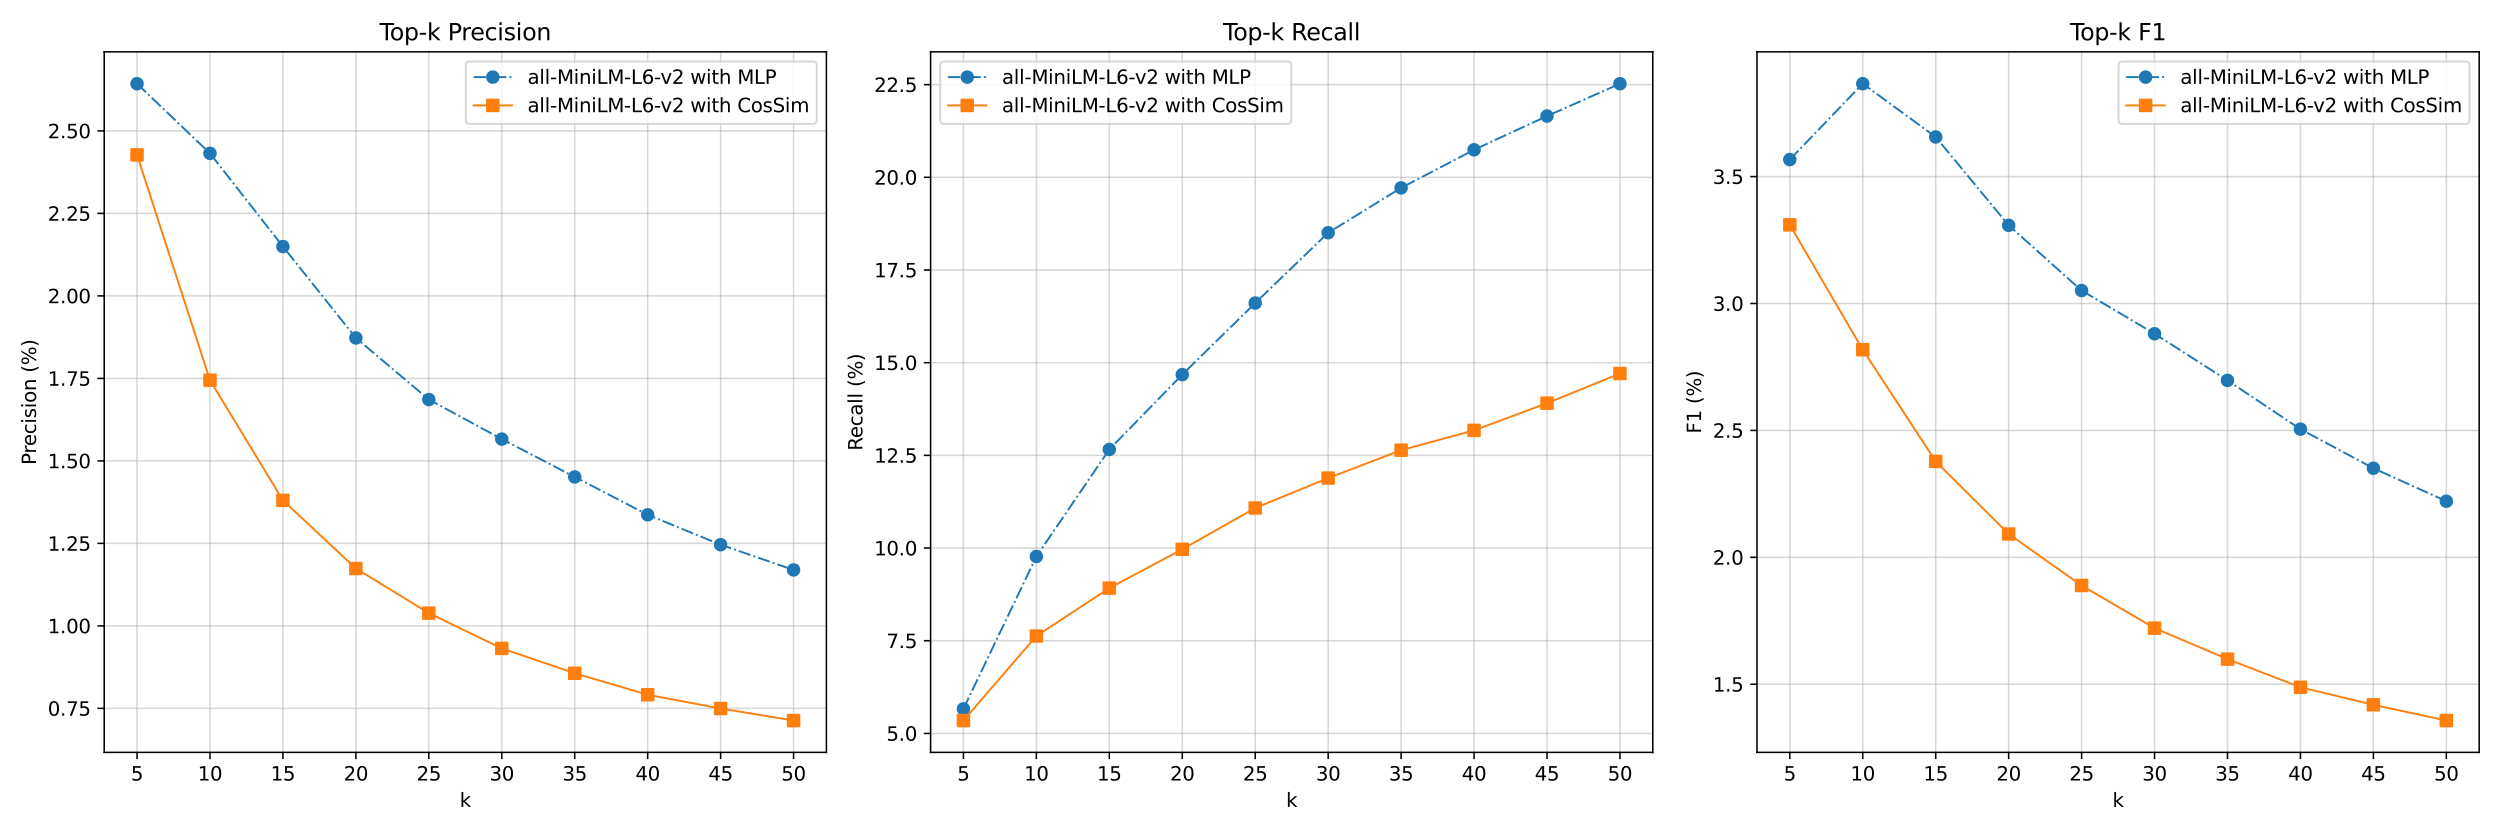 <?xml version="1.0" encoding="utf-8" standalone="no"?>
<!DOCTYPE svg PUBLIC "-//W3C//DTD SVG 1.1//EN"
  "http://www.w3.org/Graphics/SVG/1.1/DTD/svg11.dtd">
<svg xmlns:xlink="http://www.w3.org/1999/xlink" width="1296pt" height="432pt" viewBox="0 0 1296 432" xmlns="http://www.w3.org/2000/svg" version="1.1">
 <defs>
  <style type="text/css">*{stroke-linejoin: round; stroke-linecap: butt}</style>
 </defs>
 <g id="figure_1">
  <g id="patch_1">
   <path d="M 0 432 
L 1296 432 
L 1296 0 
L 0 0 
z
" style="fill: #ffffff"/>
  </g>
  <g id="axes_1">
   <g id="patch_2">
    <path d="M 54.02 390.04 
L 428.4 390.04 
L 428.4 26.88 
L 54.02 26.88 
z
" style="fill: #ffffff"/>
   </g>
   <g id="matplotlib.axis_1">
    <g id="xtick_1">
     <g id="line2d_1">
      <path d="M 71.037 390.04 
L 71.037 26.88 
" clip-path="url(#p9a0fce695d)" style="fill: none; stroke: #b0b0b0; stroke-opacity: 0.5; stroke-width: 0.8; stroke-linecap: square"/>
     </g>
     <g id="line2d_2">
      <defs>
       <path id="m6c2eb4561a" d="M 0 0 
L 0 3.5 
" style="stroke: #000000; stroke-width: 0.8"/>
      </defs>
      <g>
       <use xlink:href="#m6c2eb4561a" x="71.037" y="390.04" style="stroke: #000000; stroke-width: 0.8"/>
      </g>
     </g>
     <g id="text_1">
      <!-- 5 -->
      <g transform="translate(67.856 404.638) scale(0.1 -0.1)">
       <defs>
        <path id="DejaVuSans-35" d="M 691 4666 
L 3169 4666 
L 3169 4134 
L 1269 4134 
L 1269 2991 
Q 1406 3038 1543 3061 
Q 1681 3084 1819 3084 
Q 2600 3084 3056 2656 
Q 3513 2228 3513 1497 
Q 3513 744 3044 326 
Q 2575 -91 1722 -91 
Q 1428 -91 1123 -41 
Q 819 9 494 109 
L 494 744 
Q 775 591 1075 516 
Q 1375 441 1709 441 
Q 2250 441 2565 725 
Q 2881 1009 2881 1497 
Q 2881 1984 2565 2268 
Q 2250 2553 1709 2553 
Q 1456 2553 1204 2497 
Q 953 2441 691 2322 
L 691 4666 
z
" transform="scale(0.016)"/>
       </defs>
       <use xlink:href="#DejaVuSans-35"/>
      </g>
     </g>
    </g>
    <g id="xtick_2">
     <g id="line2d_3">
      <path d="M 108.853 390.04 
L 108.853 26.88 
" clip-path="url(#p9a0fce695d)" style="fill: none; stroke: #b0b0b0; stroke-opacity: 0.5; stroke-width: 0.8; stroke-linecap: square"/>
     </g>
     <g id="line2d_4">
      <g>
       <use xlink:href="#m6c2eb4561a" x="108.853" y="390.04" style="stroke: #000000; stroke-width: 0.8"/>
      </g>
     </g>
     <g id="text_2">
      <!-- 10 -->
      <g transform="translate(102.491 404.638) scale(0.1 -0.1)">
       <defs>
        <path id="DejaVuSans-31" d="M 794 531 
L 1825 531 
L 1825 4091 
L 703 3866 
L 703 4441 
L 1819 4666 
L 2450 4666 
L 2450 531 
L 3481 531 
L 3481 0 
L 794 0 
L 794 531 
z
" transform="scale(0.016)"/>
        <path id="DejaVuSans-30" d="M 2034 4250 
Q 1547 4250 1301 3770 
Q 1056 3291 1056 2328 
Q 1056 1369 1301 889 
Q 1547 409 2034 409 
Q 2525 409 2770 889 
Q 3016 1369 3016 2328 
Q 3016 3291 2770 3770 
Q 2525 4250 2034 4250 
z
M 2034 4750 
Q 2819 4750 3233 4129 
Q 3647 3509 3647 2328 
Q 3647 1150 3233 529 
Q 2819 -91 2034 -91 
Q 1250 -91 836 529 
Q 422 1150 422 2328 
Q 422 3509 836 4129 
Q 1250 4750 2034 4750 
z
" transform="scale(0.016)"/>
       </defs>
       <use xlink:href="#DejaVuSans-31"/>
       <use xlink:href="#DejaVuSans-30" transform="translate(63.623 0)"/>
      </g>
     </g>
    </g>
    <g id="xtick_3">
     <g id="line2d_5">
      <path d="M 146.67 390.04 
L 146.67 26.88 
" clip-path="url(#p9a0fce695d)" style="fill: none; stroke: #b0b0b0; stroke-opacity: 0.5; stroke-width: 0.8; stroke-linecap: square"/>
     </g>
     <g id="line2d_6">
      <g>
       <use xlink:href="#m6c2eb4561a" x="146.67" y="390.04" style="stroke: #000000; stroke-width: 0.8"/>
      </g>
     </g>
     <g id="text_3">
      <!-- 15 -->
      <g transform="translate(140.307 404.638) scale(0.1 -0.1)">
       <use xlink:href="#DejaVuSans-31"/>
       <use xlink:href="#DejaVuSans-35" transform="translate(63.623 0)"/>
      </g>
     </g>
    </g>
    <g id="xtick_4">
     <g id="line2d_7">
      <path d="M 184.486 390.04 
L 184.486 26.88 
" clip-path="url(#p9a0fce695d)" style="fill: none; stroke: #b0b0b0; stroke-opacity: 0.5; stroke-width: 0.8; stroke-linecap: square"/>
     </g>
     <g id="line2d_8">
      <g>
       <use xlink:href="#m6c2eb4561a" x="184.486" y="390.04" style="stroke: #000000; stroke-width: 0.8"/>
      </g>
     </g>
     <g id="text_4">
      <!-- 20 -->
      <g transform="translate(178.123 404.638) scale(0.1 -0.1)">
       <defs>
        <path id="DejaVuSans-32" d="M 1228 531 
L 3431 531 
L 3431 0 
L 469 0 
L 469 531 
Q 828 903 1448 1529 
Q 2069 2156 2228 2338 
Q 2531 2678 2651 2914 
Q 2772 3150 2772 3378 
Q 2772 3750 2511 3984 
Q 2250 4219 1831 4219 
Q 1534 4219 1204 4116 
Q 875 4013 500 3803 
L 500 4441 
Q 881 4594 1212 4672 
Q 1544 4750 1819 4750 
Q 2544 4750 2975 4387 
Q 3406 4025 3406 3419 
Q 3406 3131 3298 2873 
Q 3191 2616 2906 2266 
Q 2828 2175 2409 1742 
Q 1991 1309 1228 531 
z
" transform="scale(0.016)"/>
       </defs>
       <use xlink:href="#DejaVuSans-32"/>
       <use xlink:href="#DejaVuSans-30" transform="translate(63.623 0)"/>
      </g>
     </g>
    </g>
    <g id="xtick_5">
     <g id="line2d_9">
      <path d="M 222.302 390.04 
L 222.302 26.88 
" clip-path="url(#p9a0fce695d)" style="fill: none; stroke: #b0b0b0; stroke-opacity: 0.5; stroke-width: 0.8; stroke-linecap: square"/>
     </g>
     <g id="line2d_10">
      <g>
       <use xlink:href="#m6c2eb4561a" x="222.302" y="390.04" style="stroke: #000000; stroke-width: 0.8"/>
      </g>
     </g>
     <g id="text_5">
      <!-- 25 -->
      <g transform="translate(215.939 404.638) scale(0.1 -0.1)">
       <use xlink:href="#DejaVuSans-32"/>
       <use xlink:href="#DejaVuSans-35" transform="translate(63.623 0)"/>
      </g>
     </g>
    </g>
    <g id="xtick_6">
     <g id="line2d_11">
      <path d="M 260.118 390.04 
L 260.118 26.88 
" clip-path="url(#p9a0fce695d)" style="fill: none; stroke: #b0b0b0; stroke-opacity: 0.5; stroke-width: 0.8; stroke-linecap: square"/>
     </g>
     <g id="line2d_12">
      <g>
       <use xlink:href="#m6c2eb4561a" x="260.118" y="390.04" style="stroke: #000000; stroke-width: 0.8"/>
      </g>
     </g>
     <g id="text_6">
      <!-- 30 -->
      <g transform="translate(253.756 404.638) scale(0.1 -0.1)">
       <defs>
        <path id="DejaVuSans-33" d="M 2597 2516 
Q 3050 2419 3304 2112 
Q 3559 1806 3559 1356 
Q 3559 666 3084 287 
Q 2609 -91 1734 -91 
Q 1441 -91 1130 -33 
Q 819 25 488 141 
L 488 750 
Q 750 597 1062 519 
Q 1375 441 1716 441 
Q 2309 441 2620 675 
Q 2931 909 2931 1356 
Q 2931 1769 2642 2001 
Q 2353 2234 1838 2234 
L 1294 2234 
L 1294 2753 
L 1863 2753 
Q 2328 2753 2575 2939 
Q 2822 3125 2822 3475 
Q 2822 3834 2567 4026 
Q 2313 4219 1838 4219 
Q 1578 4219 1281 4162 
Q 984 4106 628 3988 
L 628 4550 
Q 988 4650 1302 4700 
Q 1616 4750 1894 4750 
Q 2613 4750 3031 4423 
Q 3450 4097 3450 3541 
Q 3450 3153 3228 2886 
Q 3006 2619 2597 2516 
z
" transform="scale(0.016)"/>
       </defs>
       <use xlink:href="#DejaVuSans-33"/>
       <use xlink:href="#DejaVuSans-30" transform="translate(63.623 0)"/>
      </g>
     </g>
    </g>
    <g id="xtick_7">
     <g id="line2d_13">
      <path d="M 297.934 390.04 
L 297.934 26.88 
" clip-path="url(#p9a0fce695d)" style="fill: none; stroke: #b0b0b0; stroke-opacity: 0.5; stroke-width: 0.8; stroke-linecap: square"/>
     </g>
     <g id="line2d_14">
      <g>
       <use xlink:href="#m6c2eb4561a" x="297.934" y="390.04" style="stroke: #000000; stroke-width: 0.8"/>
      </g>
     </g>
     <g id="text_7">
      <!-- 35 -->
      <g transform="translate(291.572 404.638) scale(0.1 -0.1)">
       <use xlink:href="#DejaVuSans-33"/>
       <use xlink:href="#DejaVuSans-35" transform="translate(63.623 0)"/>
      </g>
     </g>
    </g>
    <g id="xtick_8">
     <g id="line2d_15">
      <path d="M 335.75 390.04 
L 335.75 26.88 
" clip-path="url(#p9a0fce695d)" style="fill: none; stroke: #b0b0b0; stroke-opacity: 0.5; stroke-width: 0.8; stroke-linecap: square"/>
     </g>
     <g id="line2d_16">
      <g>
       <use xlink:href="#m6c2eb4561a" x="335.75" y="390.04" style="stroke: #000000; stroke-width: 0.8"/>
      </g>
     </g>
     <g id="text_8">
      <!-- 40 -->
      <g transform="translate(329.388 404.638) scale(0.1 -0.1)">
       <defs>
        <path id="DejaVuSans-34" d="M 2419 4116 
L 825 1625 
L 2419 1625 
L 2419 4116 
z
M 2253 4666 
L 3047 4666 
L 3047 1625 
L 3713 1625 
L 3713 1100 
L 3047 1100 
L 3047 0 
L 2419 0 
L 2419 1100 
L 313 1100 
L 313 1709 
L 2253 4666 
z
" transform="scale(0.016)"/>
       </defs>
       <use xlink:href="#DejaVuSans-34"/>
       <use xlink:href="#DejaVuSans-30" transform="translate(63.623 0)"/>
      </g>
     </g>
    </g>
    <g id="xtick_9">
     <g id="line2d_17">
      <path d="M 373.567 390.04 
L 373.567 26.88 
" clip-path="url(#p9a0fce695d)" style="fill: none; stroke: #b0b0b0; stroke-opacity: 0.5; stroke-width: 0.8; stroke-linecap: square"/>
     </g>
     <g id="line2d_18">
      <g>
       <use xlink:href="#m6c2eb4561a" x="373.567" y="390.04" style="stroke: #000000; stroke-width: 0.8"/>
      </g>
     </g>
     <g id="text_9">
      <!-- 45 -->
      <g transform="translate(367.204 404.638) scale(0.1 -0.1)">
       <use xlink:href="#DejaVuSans-34"/>
       <use xlink:href="#DejaVuSans-35" transform="translate(63.623 0)"/>
      </g>
     </g>
    </g>
    <g id="xtick_10">
     <g id="line2d_19">
      <path d="M 411.383 390.04 
L 411.383 26.88 
" clip-path="url(#p9a0fce695d)" style="fill: none; stroke: #b0b0b0; stroke-opacity: 0.5; stroke-width: 0.8; stroke-linecap: square"/>
     </g>
     <g id="line2d_20">
      <g>
       <use xlink:href="#m6c2eb4561a" x="411.383" y="390.04" style="stroke: #000000; stroke-width: 0.8"/>
      </g>
     </g>
     <g id="text_10">
      <!-- 50 -->
      <g transform="translate(405.02 404.638) scale(0.1 -0.1)">
       <use xlink:href="#DejaVuSans-35"/>
       <use xlink:href="#DejaVuSans-30" transform="translate(63.623 0)"/>
      </g>
     </g>
    </g>
    <g id="text_11">
     <!-- k -->
     <g transform="translate(238.315 418.317) scale(0.1 -0.1)">
      <defs>
       <path id="DejaVuSans-6b" d="M 581 4863 
L 1159 4863 
L 1159 1991 
L 2875 3500 
L 3609 3500 
L 1753 1863 
L 3688 0 
L 2938 0 
L 1159 1709 
L 1159 0 
L 581 0 
L 581 4863 
z
" transform="scale(0.016)"/>
      </defs>
      <use xlink:href="#DejaVuSans-6b"/>
     </g>
    </g>
   </g>
   <g id="matplotlib.axis_2">
    <g id="ytick_1">
     <g id="line2d_21">
      <path d="M 54.02 367.226 
L 428.4 367.226 
" clip-path="url(#p9a0fce695d)" style="fill: none; stroke: #b0b0b0; stroke-opacity: 0.5; stroke-width: 0.8; stroke-linecap: square"/>
     </g>
     <g id="line2d_22">
      <defs>
       <path id="m044eebeee4" d="M 0 0 
L -3.5 0 
" style="stroke: #000000; stroke-width: 0.8"/>
      </defs>
      <g>
       <use xlink:href="#m044eebeee4" x="54.02" y="367.226" style="stroke: #000000; stroke-width: 0.8"/>
      </g>
     </g>
     <g id="text_12">
      <!-- 0.75 -->
      <g transform="translate(24.754 371.025) scale(0.1 -0.1)">
       <defs>
        <path id="DejaVuSans-2e" d="M 684 794 
L 1344 794 
L 1344 0 
L 684 0 
L 684 794 
z
" transform="scale(0.016)"/>
        <path id="DejaVuSans-37" d="M 525 4666 
L 3525 4666 
L 3525 4397 
L 1831 0 
L 1172 0 
L 2766 4134 
L 525 4134 
L 525 4666 
z
" transform="scale(0.016)"/>
       </defs>
       <use xlink:href="#DejaVuSans-30"/>
       <use xlink:href="#DejaVuSans-2e" transform="translate(63.623 0)"/>
       <use xlink:href="#DejaVuSans-37" transform="translate(95.41 0)"/>
       <use xlink:href="#DejaVuSans-35" transform="translate(159.033 0)"/>
      </g>
     </g>
    </g>
    <g id="ytick_2">
     <g id="line2d_23">
      <path d="M 54.02 324.46 
L 428.4 324.46 
" clip-path="url(#p9a0fce695d)" style="fill: none; stroke: #b0b0b0; stroke-opacity: 0.5; stroke-width: 0.8; stroke-linecap: square"/>
     </g>
     <g id="line2d_24">
      <g>
       <use xlink:href="#m044eebeee4" x="54.02" y="324.46" style="stroke: #000000; stroke-width: 0.8"/>
      </g>
     </g>
     <g id="text_13">
      <!-- 1.00 -->
      <g transform="translate(24.754 328.259) scale(0.1 -0.1)">
       <use xlink:href="#DejaVuSans-31"/>
       <use xlink:href="#DejaVuSans-2e" transform="translate(63.623 0)"/>
       <use xlink:href="#DejaVuSans-30" transform="translate(95.41 0)"/>
       <use xlink:href="#DejaVuSans-30" transform="translate(159.033 0)"/>
      </g>
     </g>
    </g>
    <g id="ytick_3">
     <g id="line2d_25">
      <path d="M 54.02 281.693 
L 428.4 281.693 
" clip-path="url(#p9a0fce695d)" style="fill: none; stroke: #b0b0b0; stroke-opacity: 0.5; stroke-width: 0.8; stroke-linecap: square"/>
     </g>
     <g id="line2d_26">
      <g>
       <use xlink:href="#m044eebeee4" x="54.02" y="281.693" style="stroke: #000000; stroke-width: 0.8"/>
      </g>
     </g>
     <g id="text_14">
      <!-- 1.25 -->
      <g transform="translate(24.754 285.493) scale(0.1 -0.1)">
       <use xlink:href="#DejaVuSans-31"/>
       <use xlink:href="#DejaVuSans-2e" transform="translate(63.623 0)"/>
       <use xlink:href="#DejaVuSans-32" transform="translate(95.41 0)"/>
       <use xlink:href="#DejaVuSans-35" transform="translate(159.033 0)"/>
      </g>
     </g>
    </g>
    <g id="ytick_4">
     <g id="line2d_27">
      <path d="M 54.02 238.927 
L 428.4 238.927 
" clip-path="url(#p9a0fce695d)" style="fill: none; stroke: #b0b0b0; stroke-opacity: 0.5; stroke-width: 0.8; stroke-linecap: square"/>
     </g>
     <g id="line2d_28">
      <g>
       <use xlink:href="#m044eebeee4" x="54.02" y="238.927" style="stroke: #000000; stroke-width: 0.8"/>
      </g>
     </g>
     <g id="text_15">
      <!-- 1.50 -->
      <g transform="translate(24.754 242.726) scale(0.1 -0.1)">
       <use xlink:href="#DejaVuSans-31"/>
       <use xlink:href="#DejaVuSans-2e" transform="translate(63.623 0)"/>
       <use xlink:href="#DejaVuSans-35" transform="translate(95.41 0)"/>
       <use xlink:href="#DejaVuSans-30" transform="translate(159.033 0)"/>
      </g>
     </g>
    </g>
    <g id="ytick_5">
     <g id="line2d_29">
      <path d="M 54.02 196.161 
L 428.4 196.161 
" clip-path="url(#p9a0fce695d)" style="fill: none; stroke: #b0b0b0; stroke-opacity: 0.5; stroke-width: 0.8; stroke-linecap: square"/>
     </g>
     <g id="line2d_30">
      <g>
       <use xlink:href="#m044eebeee4" x="54.02" y="196.161" style="stroke: #000000; stroke-width: 0.8"/>
      </g>
     </g>
     <g id="text_16">
      <!-- 1.75 -->
      <g transform="translate(24.754 199.96) scale(0.1 -0.1)">
       <use xlink:href="#DejaVuSans-31"/>
       <use xlink:href="#DejaVuSans-2e" transform="translate(63.623 0)"/>
       <use xlink:href="#DejaVuSans-37" transform="translate(95.41 0)"/>
       <use xlink:href="#DejaVuSans-35" transform="translate(159.033 0)"/>
      </g>
     </g>
    </g>
    <g id="ytick_6">
     <g id="line2d_31">
      <path d="M 54.02 153.394 
L 428.4 153.394 
" clip-path="url(#p9a0fce695d)" style="fill: none; stroke: #b0b0b0; stroke-opacity: 0.5; stroke-width: 0.8; stroke-linecap: square"/>
     </g>
     <g id="line2d_32">
      <g>
       <use xlink:href="#m044eebeee4" x="54.02" y="153.394" style="stroke: #000000; stroke-width: 0.8"/>
      </g>
     </g>
     <g id="text_17">
      <!-- 2.00 -->
      <g transform="translate(24.754 157.194) scale(0.1 -0.1)">
       <use xlink:href="#DejaVuSans-32"/>
       <use xlink:href="#DejaVuSans-2e" transform="translate(63.623 0)"/>
       <use xlink:href="#DejaVuSans-30" transform="translate(95.41 0)"/>
       <use xlink:href="#DejaVuSans-30" transform="translate(159.033 0)"/>
      </g>
     </g>
    </g>
    <g id="ytick_7">
     <g id="line2d_33">
      <path d="M 54.02 110.628 
L 428.4 110.628 
" clip-path="url(#p9a0fce695d)" style="fill: none; stroke: #b0b0b0; stroke-opacity: 0.5; stroke-width: 0.8; stroke-linecap: square"/>
     </g>
     <g id="line2d_34">
      <g>
       <use xlink:href="#m044eebeee4" x="54.02" y="110.628" style="stroke: #000000; stroke-width: 0.8"/>
      </g>
     </g>
     <g id="text_18">
      <!-- 2.25 -->
      <g transform="translate(24.754 114.427) scale(0.1 -0.1)">
       <use xlink:href="#DejaVuSans-32"/>
       <use xlink:href="#DejaVuSans-2e" transform="translate(63.623 0)"/>
       <use xlink:href="#DejaVuSans-32" transform="translate(95.41 0)"/>
       <use xlink:href="#DejaVuSans-35" transform="translate(159.033 0)"/>
      </g>
     </g>
    </g>
    <g id="ytick_8">
     <g id="line2d_35">
      <path d="M 54.02 67.862 
L 428.4 67.862 
" clip-path="url(#p9a0fce695d)" style="fill: none; stroke: #b0b0b0; stroke-opacity: 0.5; stroke-width: 0.8; stroke-linecap: square"/>
     </g>
     <g id="line2d_36">
      <g>
       <use xlink:href="#m044eebeee4" x="54.02" y="67.862" style="stroke: #000000; stroke-width: 0.8"/>
      </g>
     </g>
     <g id="text_19">
      <!-- 2.50 -->
      <g transform="translate(24.754 71.661) scale(0.1 -0.1)">
       <use xlink:href="#DejaVuSans-32"/>
       <use xlink:href="#DejaVuSans-2e" transform="translate(63.623 0)"/>
       <use xlink:href="#DejaVuSans-35" transform="translate(95.41 0)"/>
       <use xlink:href="#DejaVuSans-30" transform="translate(159.033 0)"/>
      </g>
     </g>
    </g>
    <g id="text_20">
     <!-- Precision (%) -->
     <g transform="translate(18.675 241.008) rotate(-90) scale(0.1 -0.1)">
      <defs>
       <path id="DejaVuSans-50" d="M 1259 4147 
L 1259 2394 
L 2053 2394 
Q 2494 2394 2734 2622 
Q 2975 2850 2975 3272 
Q 2975 3691 2734 3919 
Q 2494 4147 2053 4147 
L 1259 4147 
z
M 628 4666 
L 2053 4666 
Q 2838 4666 3239 4311 
Q 3641 3956 3641 3272 
Q 3641 2581 3239 2228 
Q 2838 1875 2053 1875 
L 1259 1875 
L 1259 0 
L 628 0 
L 628 4666 
z
" transform="scale(0.016)"/>
       <path id="DejaVuSans-72" d="M 2631 2963 
Q 2534 3019 2420 3045 
Q 2306 3072 2169 3072 
Q 1681 3072 1420 2755 
Q 1159 2438 1159 1844 
L 1159 0 
L 581 0 
L 581 3500 
L 1159 3500 
L 1159 2956 
Q 1341 3275 1631 3429 
Q 1922 3584 2338 3584 
Q 2397 3584 2469 3576 
Q 2541 3569 2628 3553 
L 2631 2963 
z
" transform="scale(0.016)"/>
       <path id="DejaVuSans-65" d="M 3597 1894 
L 3597 1613 
L 953 1613 
Q 991 1019 1311 708 
Q 1631 397 2203 397 
Q 2534 397 2845 478 
Q 3156 559 3463 722 
L 3463 178 
Q 3153 47 2828 -22 
Q 2503 -91 2169 -91 
Q 1331 -91 842 396 
Q 353 884 353 1716 
Q 353 2575 817 3079 
Q 1281 3584 2069 3584 
Q 2775 3584 3186 3129 
Q 3597 2675 3597 1894 
z
M 3022 2063 
Q 3016 2534 2758 2815 
Q 2500 3097 2075 3097 
Q 1594 3097 1305 2825 
Q 1016 2553 972 2059 
L 3022 2063 
z
" transform="scale(0.016)"/>
       <path id="DejaVuSans-63" d="M 3122 3366 
L 3122 2828 
Q 2878 2963 2633 3030 
Q 2388 3097 2138 3097 
Q 1578 3097 1268 2742 
Q 959 2388 959 1747 
Q 959 1106 1268 751 
Q 1578 397 2138 397 
Q 2388 397 2633 464 
Q 2878 531 3122 666 
L 3122 134 
Q 2881 22 2623 -34 
Q 2366 -91 2075 -91 
Q 1284 -91 818 406 
Q 353 903 353 1747 
Q 353 2603 823 3093 
Q 1294 3584 2113 3584 
Q 2378 3584 2631 3529 
Q 2884 3475 3122 3366 
z
" transform="scale(0.016)"/>
       <path id="DejaVuSans-69" d="M 603 3500 
L 1178 3500 
L 1178 0 
L 603 0 
L 603 3500 
z
M 603 4863 
L 1178 4863 
L 1178 4134 
L 603 4134 
L 603 4863 
z
" transform="scale(0.016)"/>
       <path id="DejaVuSans-73" d="M 2834 3397 
L 2834 2853 
Q 2591 2978 2328 3040 
Q 2066 3103 1784 3103 
Q 1356 3103 1142 2972 
Q 928 2841 928 2578 
Q 928 2378 1081 2264 
Q 1234 2150 1697 2047 
L 1894 2003 
Q 2506 1872 2764 1633 
Q 3022 1394 3022 966 
Q 3022 478 2636 193 
Q 2250 -91 1575 -91 
Q 1294 -91 989 -36 
Q 684 19 347 128 
L 347 722 
Q 666 556 975 473 
Q 1284 391 1588 391 
Q 1994 391 2212 530 
Q 2431 669 2431 922 
Q 2431 1156 2273 1281 
Q 2116 1406 1581 1522 
L 1381 1569 
Q 847 1681 609 1914 
Q 372 2147 372 2553 
Q 372 3047 722 3315 
Q 1072 3584 1716 3584 
Q 2034 3584 2315 3537 
Q 2597 3491 2834 3397 
z
" transform="scale(0.016)"/>
       <path id="DejaVuSans-6f" d="M 1959 3097 
Q 1497 3097 1228 2736 
Q 959 2375 959 1747 
Q 959 1119 1226 758 
Q 1494 397 1959 397 
Q 2419 397 2687 759 
Q 2956 1122 2956 1747 
Q 2956 2369 2687 2733 
Q 2419 3097 1959 3097 
z
M 1959 3584 
Q 2709 3584 3137 3096 
Q 3566 2609 3566 1747 
Q 3566 888 3137 398 
Q 2709 -91 1959 -91 
Q 1206 -91 779 398 
Q 353 888 353 1747 
Q 353 2609 779 3096 
Q 1206 3584 1959 3584 
z
" transform="scale(0.016)"/>
       <path id="DejaVuSans-6e" d="M 3513 2113 
L 3513 0 
L 2938 0 
L 2938 2094 
Q 2938 2591 2744 2837 
Q 2550 3084 2163 3084 
Q 1697 3084 1428 2787 
Q 1159 2491 1159 1978 
L 1159 0 
L 581 0 
L 581 3500 
L 1159 3500 
L 1159 2956 
Q 1366 3272 1645 3428 
Q 1925 3584 2291 3584 
Q 2894 3584 3203 3211 
Q 3513 2838 3513 2113 
z
" transform="scale(0.016)"/>
       <path id="DejaVuSans-20" transform="scale(0.016)"/>
       <path id="DejaVuSans-28" d="M 1984 4856 
Q 1566 4138 1362 3434 
Q 1159 2731 1159 2009 
Q 1159 1288 1364 580 
Q 1569 -128 1984 -844 
L 1484 -844 
Q 1016 -109 783 600 
Q 550 1309 550 2009 
Q 550 2706 781 3412 
Q 1013 4119 1484 4856 
L 1984 4856 
z
" transform="scale(0.016)"/>
       <path id="DejaVuSans-25" d="M 4653 2053 
Q 4381 2053 4226 1822 
Q 4072 1591 4072 1178 
Q 4072 772 4226 539 
Q 4381 306 4653 306 
Q 4919 306 5073 539 
Q 5228 772 5228 1178 
Q 5228 1588 5073 1820 
Q 4919 2053 4653 2053 
z
M 4653 2450 
Q 5147 2450 5437 2106 
Q 5728 1763 5728 1178 
Q 5728 594 5436 251 
Q 5144 -91 4653 -91 
Q 4153 -91 3862 251 
Q 3572 594 3572 1178 
Q 3572 1766 3864 2108 
Q 4156 2450 4653 2450 
z
M 1428 4353 
Q 1159 4353 1004 4120 
Q 850 3888 850 3481 
Q 850 3069 1003 2837 
Q 1156 2606 1428 2606 
Q 1700 2606 1854 2837 
Q 2009 3069 2009 3481 
Q 2009 3884 1853 4118 
Q 1697 4353 1428 4353 
z
M 4250 4750 
L 4750 4750 
L 1831 -91 
L 1331 -91 
L 4250 4750 
z
M 1428 4750 
Q 1922 4750 2215 4408 
Q 2509 4066 2509 3481 
Q 2509 2891 2217 2550 
Q 1925 2209 1428 2209 
Q 931 2209 642 2551 
Q 353 2894 353 3481 
Q 353 4063 643 4406 
Q 934 4750 1428 4750 
z
" transform="scale(0.016)"/>
       <path id="DejaVuSans-29" d="M 513 4856 
L 1013 4856 
Q 1481 4119 1714 3412 
Q 1947 2706 1947 2009 
Q 1947 1309 1714 600 
Q 1481 -109 1013 -844 
L 513 -844 
Q 928 -128 1133 580 
Q 1338 1288 1338 2009 
Q 1338 2731 1133 3434 
Q 928 4138 513 4856 
z
" transform="scale(0.016)"/>
      </defs>
      <use xlink:href="#DejaVuSans-50"/>
      <use xlink:href="#DejaVuSans-72" transform="translate(58.553 0)"/>
      <use xlink:href="#DejaVuSans-65" transform="translate(97.416 0)"/>
      <use xlink:href="#DejaVuSans-63" transform="translate(158.939 0)"/>
      <use xlink:href="#DejaVuSans-69" transform="translate(213.92 0)"/>
      <use xlink:href="#DejaVuSans-73" transform="translate(241.703 0)"/>
      <use xlink:href="#DejaVuSans-69" transform="translate(293.803 0)"/>
      <use xlink:href="#DejaVuSans-6f" transform="translate(321.586 0)"/>
      <use xlink:href="#DejaVuSans-6e" transform="translate(382.768 0)"/>
      <use xlink:href="#DejaVuSans-20" transform="translate(446.146 0)"/>
      <use xlink:href="#DejaVuSans-28" transform="translate(477.934 0)"/>
      <use xlink:href="#DejaVuSans-25" transform="translate(516.947 0)"/>
      <use xlink:href="#DejaVuSans-29" transform="translate(611.967 0)"/>
     </g>
    </g>
   </g>
   <g id="line2d_37">
    <path d="M 71.037 43.387 
L 108.853 79.506 
L 146.67 127.815 
L 184.486 175.192 
L 222.302 207.12 
L 260.118 227.631 
L 297.934 247.244 
L 335.75 266.868 
L 373.567 282.379 
L 411.383 295.447 
" clip-path="url(#p9a0fce695d)" style="fill: none; stroke-dasharray: 6.4,1.6,1,1.6; stroke-dashoffset: 0; stroke: #1f77b4"/>
    <defs>
     <path id="mfde512bf78" d="M 0 3 
C 0.796 3 1.559 2.684 2.121 2.121 
C 2.684 1.559 3 0.796 3 0 
C 3 -0.796 2.684 -1.559 2.121 -2.121 
C 1.559 -2.684 0.796 -3 0 -3 
C -0.796 -3 -1.559 -2.684 -2.121 -2.121 
C -2.684 -1.559 -3 -0.796 -3 0 
C -3 0.796 -2.684 1.559 -2.121 2.121 
C -1.559 2.684 -0.796 3 0 3 
z
" style="stroke: #1f77b4"/>
    </defs>
    <g clip-path="url(#p9a0fce695d)">
     <use xlink:href="#mfde512bf78" x="71.037" y="43.387" style="fill: #1f77b4; stroke: #1f77b4"/>
     <use xlink:href="#mfde512bf78" x="108.853" y="79.506" style="fill: #1f77b4; stroke: #1f77b4"/>
     <use xlink:href="#mfde512bf78" x="146.67" y="127.815" style="fill: #1f77b4; stroke: #1f77b4"/>
     <use xlink:href="#mfde512bf78" x="184.486" y="175.192" style="fill: #1f77b4; stroke: #1f77b4"/>
     <use xlink:href="#mfde512bf78" x="222.302" y="207.12" style="fill: #1f77b4; stroke: #1f77b4"/>
     <use xlink:href="#mfde512bf78" x="260.118" y="227.631" style="fill: #1f77b4; stroke: #1f77b4"/>
     <use xlink:href="#mfde512bf78" x="297.934" y="247.244" style="fill: #1f77b4; stroke: #1f77b4"/>
     <use xlink:href="#mfde512bf78" x="335.75" y="266.868" style="fill: #1f77b4; stroke: #1f77b4"/>
     <use xlink:href="#mfde512bf78" x="373.567" y="282.379" style="fill: #1f77b4; stroke: #1f77b4"/>
     <use xlink:href="#mfde512bf78" x="411.383" y="295.447" style="fill: #1f77b4; stroke: #1f77b4"/>
    </g>
   </g>
   <g id="line2d_38">
    <path d="M 71.037 80.297 
L 108.853 197.092 
L 146.67 259.368 
L 184.486 294.702 
L 222.302 317.844 
L 260.118 336.147 
L 297.934 349.014 
L 335.75 360.155 
L 373.567 367.304 
L 411.383 373.533 
" clip-path="url(#p9a0fce695d)" style="fill: none; stroke: #ff7f0e; stroke-linecap: square"/>
    <defs>
     <path id="m21e456bdbb" d="M -3 3 
L 3 3 
L 3 -3 
L -3 -3 
z
" style="stroke: #ff7f0e; stroke-linejoin: miter"/>
    </defs>
    <g clip-path="url(#p9a0fce695d)">
     <use xlink:href="#m21e456bdbb" x="71.037" y="80.297" style="fill: #ff7f0e; stroke: #ff7f0e; stroke-linejoin: miter"/>
     <use xlink:href="#m21e456bdbb" x="108.853" y="197.092" style="fill: #ff7f0e; stroke: #ff7f0e; stroke-linejoin: miter"/>
     <use xlink:href="#m21e456bdbb" x="146.67" y="259.368" style="fill: #ff7f0e; stroke: #ff7f0e; stroke-linejoin: miter"/>
     <use xlink:href="#m21e456bdbb" x="184.486" y="294.702" style="fill: #ff7f0e; stroke: #ff7f0e; stroke-linejoin: miter"/>
     <use xlink:href="#m21e456bdbb" x="222.302" y="317.844" style="fill: #ff7f0e; stroke: #ff7f0e; stroke-linejoin: miter"/>
     <use xlink:href="#m21e456bdbb" x="260.118" y="336.147" style="fill: #ff7f0e; stroke: #ff7f0e; stroke-linejoin: miter"/>
     <use xlink:href="#m21e456bdbb" x="297.934" y="349.014" style="fill: #ff7f0e; stroke: #ff7f0e; stroke-linejoin: miter"/>
     <use xlink:href="#m21e456bdbb" x="335.75" y="360.155" style="fill: #ff7f0e; stroke: #ff7f0e; stroke-linejoin: miter"/>
     <use xlink:href="#m21e456bdbb" x="373.567" y="367.304" style="fill: #ff7f0e; stroke: #ff7f0e; stroke-linejoin: miter"/>
     <use xlink:href="#m21e456bdbb" x="411.383" y="373.533" style="fill: #ff7f0e; stroke: #ff7f0e; stroke-linejoin: miter"/>
    </g>
   </g>
   <g id="patch_3">
    <path d="M 54.02 390.04 
L 54.02 26.88 
" style="fill: none; stroke: #000000; stroke-width: 0.8; stroke-linejoin: miter; stroke-linecap: square"/>
   </g>
   <g id="patch_4">
    <path d="M 428.4 390.04 
L 428.4 26.88 
" style="fill: none; stroke: #000000; stroke-width: 0.8; stroke-linejoin: miter; stroke-linecap: square"/>
   </g>
   <g id="patch_5">
    <path d="M 54.02 390.04 
L 428.4 390.04 
" style="fill: none; stroke: #000000; stroke-width: 0.8; stroke-linejoin: miter; stroke-linecap: square"/>
   </g>
   <g id="patch_6">
    <path d="M 54.02 26.88 
L 428.4 26.88 
" style="fill: none; stroke: #000000; stroke-width: 0.8; stroke-linejoin: miter; stroke-linecap: square"/>
   </g>
   <g id="text_21">
    <!-- Top-k Precision -->
    <g transform="translate(196.771 20.88) scale(0.12 -0.12)">
     <defs>
      <path id="DejaVuSans-54" d="M -19 4666 
L 3928 4666 
L 3928 4134 
L 2272 4134 
L 2272 0 
L 1638 0 
L 1638 4134 
L -19 4134 
L -19 4666 
z
" transform="scale(0.016)"/>
      <path id="DejaVuSans-70" d="M 1159 525 
L 1159 -1331 
L 581 -1331 
L 581 3500 
L 1159 3500 
L 1159 2969 
Q 1341 3281 1617 3432 
Q 1894 3584 2278 3584 
Q 2916 3584 3314 3078 
Q 3713 2572 3713 1747 
Q 3713 922 3314 415 
Q 2916 -91 2278 -91 
Q 1894 -91 1617 61 
Q 1341 213 1159 525 
z
M 3116 1747 
Q 3116 2381 2855 2742 
Q 2594 3103 2138 3103 
Q 1681 3103 1420 2742 
Q 1159 2381 1159 1747 
Q 1159 1113 1420 752 
Q 1681 391 2138 391 
Q 2594 391 2855 752 
Q 3116 1113 3116 1747 
z
" transform="scale(0.016)"/>
      <path id="DejaVuSans-2d" d="M 313 2009 
L 1997 2009 
L 1997 1497 
L 313 1497 
L 313 2009 
z
" transform="scale(0.016)"/>
     </defs>
     <use xlink:href="#DejaVuSans-54"/>
     <use xlink:href="#DejaVuSans-6f" transform="translate(44.084 0)"/>
     <use xlink:href="#DejaVuSans-70" transform="translate(105.266 0)"/>
     <use xlink:href="#DejaVuSans-2d" transform="translate(168.742 0)"/>
     <use xlink:href="#DejaVuSans-6b" transform="translate(204.826 0)"/>
     <use xlink:href="#DejaVuSans-20" transform="translate(262.736 0)"/>
     <use xlink:href="#DejaVuSans-50" transform="translate(294.523 0)"/>
     <use xlink:href="#DejaVuSans-72" transform="translate(353.076 0)"/>
     <use xlink:href="#DejaVuSans-65" transform="translate(391.939 0)"/>
     <use xlink:href="#DejaVuSans-63" transform="translate(453.463 0)"/>
     <use xlink:href="#DejaVuSans-69" transform="translate(508.443 0)"/>
     <use xlink:href="#DejaVuSans-73" transform="translate(536.227 0)"/>
     <use xlink:href="#DejaVuSans-69" transform="translate(588.326 0)"/>
     <use xlink:href="#DejaVuSans-6f" transform="translate(616.109 0)"/>
     <use xlink:href="#DejaVuSans-6e" transform="translate(677.291 0)"/>
    </g>
   </g>
   <g id="legend_1">
    <g id="patch_7">
     <path d="M 243.469 64.236 
L 421.4 64.236 
Q 423.4 64.236 423.4 62.236 
L 423.4 33.88 
Q 423.4 31.88 421.4 31.88 
L 243.469 31.88 
Q 241.469 31.88 241.469 33.88 
L 241.469 62.236 
Q 241.469 64.236 243.469 64.236 
z
" style="fill: #ffffff; opacity: 0.8; stroke: #cccccc; stroke-linejoin: miter"/>
    </g>
    <g id="line2d_39">
     <path d="M 245.469 39.978 
L 255.469 39.978 
L 265.469 39.978 
" style="fill: none; stroke-dasharray: 6.4,1.6,1,1.6; stroke-dashoffset: 0; stroke: #1f77b4"/>
     <g>
      <use xlink:href="#mfde512bf78" x="255.469" y="39.978" style="fill: #1f77b4; stroke: #1f77b4"/>
     </g>
    </g>
    <g id="text_22">
     <!-- all-MiniLM-L6-v2 with MLP -->
     <g transform="translate(273.469 43.478) scale(0.1 -0.1)">
      <defs>
       <path id="DejaVuSans-61" d="M 2194 1759 
Q 1497 1759 1228 1600 
Q 959 1441 959 1056 
Q 959 750 1161 570 
Q 1363 391 1709 391 
Q 2188 391 2477 730 
Q 2766 1069 2766 1631 
L 2766 1759 
L 2194 1759 
z
M 3341 1997 
L 3341 0 
L 2766 0 
L 2766 531 
Q 2569 213 2275 61 
Q 1981 -91 1556 -91 
Q 1019 -91 701 211 
Q 384 513 384 1019 
Q 384 1609 779 1909 
Q 1175 2209 1959 2209 
L 2766 2209 
L 2766 2266 
Q 2766 2663 2505 2880 
Q 2244 3097 1772 3097 
Q 1472 3097 1187 3025 
Q 903 2953 641 2809 
L 641 3341 
Q 956 3463 1253 3523 
Q 1550 3584 1831 3584 
Q 2591 3584 2966 3190 
Q 3341 2797 3341 1997 
z
" transform="scale(0.016)"/>
       <path id="DejaVuSans-6c" d="M 603 4863 
L 1178 4863 
L 1178 0 
L 603 0 
L 603 4863 
z
" transform="scale(0.016)"/>
       <path id="DejaVuSans-4d" d="M 628 4666 
L 1569 4666 
L 2759 1491 
L 3956 4666 
L 4897 4666 
L 4897 0 
L 4281 0 
L 4281 4097 
L 3078 897 
L 2444 897 
L 1241 4097 
L 1241 0 
L 628 0 
L 628 4666 
z
" transform="scale(0.016)"/>
       <path id="DejaVuSans-4c" d="M 628 4666 
L 1259 4666 
L 1259 531 
L 3531 531 
L 3531 0 
L 628 0 
L 628 4666 
z
" transform="scale(0.016)"/>
       <path id="DejaVuSans-36" d="M 2113 2584 
Q 1688 2584 1439 2293 
Q 1191 2003 1191 1497 
Q 1191 994 1439 701 
Q 1688 409 2113 409 
Q 2538 409 2786 701 
Q 3034 994 3034 1497 
Q 3034 2003 2786 2293 
Q 2538 2584 2113 2584 
z
M 3366 4563 
L 3366 3988 
Q 3128 4100 2886 4159 
Q 2644 4219 2406 4219 
Q 1781 4219 1451 3797 
Q 1122 3375 1075 2522 
Q 1259 2794 1537 2939 
Q 1816 3084 2150 3084 
Q 2853 3084 3261 2657 
Q 3669 2231 3669 1497 
Q 3669 778 3244 343 
Q 2819 -91 2113 -91 
Q 1303 -91 875 529 
Q 447 1150 447 2328 
Q 447 3434 972 4092 
Q 1497 4750 2381 4750 
Q 2619 4750 2861 4703 
Q 3103 4656 3366 4563 
z
" transform="scale(0.016)"/>
       <path id="DejaVuSans-76" d="M 191 3500 
L 800 3500 
L 1894 563 
L 2988 3500 
L 3597 3500 
L 2284 0 
L 1503 0 
L 191 3500 
z
" transform="scale(0.016)"/>
       <path id="DejaVuSans-77" d="M 269 3500 
L 844 3500 
L 1563 769 
L 2278 3500 
L 2956 3500 
L 3675 769 
L 4391 3500 
L 4966 3500 
L 4050 0 
L 3372 0 
L 2619 2869 
L 1863 0 
L 1184 0 
L 269 3500 
z
" transform="scale(0.016)"/>
       <path id="DejaVuSans-74" d="M 1172 4494 
L 1172 3500 
L 2356 3500 
L 2356 3053 
L 1172 3053 
L 1172 1153 
Q 1172 725 1289 603 
Q 1406 481 1766 481 
L 2356 481 
L 2356 0 
L 1766 0 
Q 1100 0 847 248 
Q 594 497 594 1153 
L 594 3053 
L 172 3053 
L 172 3500 
L 594 3500 
L 594 4494 
L 1172 4494 
z
" transform="scale(0.016)"/>
       <path id="DejaVuSans-68" d="M 3513 2113 
L 3513 0 
L 2938 0 
L 2938 2094 
Q 2938 2591 2744 2837 
Q 2550 3084 2163 3084 
Q 1697 3084 1428 2787 
Q 1159 2491 1159 1978 
L 1159 0 
L 581 0 
L 581 4863 
L 1159 4863 
L 1159 2956 
Q 1366 3272 1645 3428 
Q 1925 3584 2291 3584 
Q 2894 3584 3203 3211 
Q 3513 2838 3513 2113 
z
" transform="scale(0.016)"/>
      </defs>
      <use xlink:href="#DejaVuSans-61"/>
      <use xlink:href="#DejaVuSans-6c" transform="translate(61.279 0)"/>
      <use xlink:href="#DejaVuSans-6c" transform="translate(89.062 0)"/>
      <use xlink:href="#DejaVuSans-2d" transform="translate(116.846 0)"/>
      <use xlink:href="#DejaVuSans-4d" transform="translate(152.93 0)"/>
      <use xlink:href="#DejaVuSans-69" transform="translate(239.209 0)"/>
      <use xlink:href="#DejaVuSans-6e" transform="translate(266.992 0)"/>
      <use xlink:href="#DejaVuSans-69" transform="translate(330.371 0)"/>
      <use xlink:href="#DejaVuSans-4c" transform="translate(358.154 0)"/>
      <use xlink:href="#DejaVuSans-4d" transform="translate(413.867 0)"/>
      <use xlink:href="#DejaVuSans-2d" transform="translate(500.146 0)"/>
      <use xlink:href="#DejaVuSans-4c" transform="translate(536.23 0)"/>
      <use xlink:href="#DejaVuSans-36" transform="translate(591.943 0)"/>
      <use xlink:href="#DejaVuSans-2d" transform="translate(655.566 0)"/>
      <use xlink:href="#DejaVuSans-76" transform="translate(689.025 0)"/>
      <use xlink:href="#DejaVuSans-32" transform="translate(748.205 0)"/>
      <use xlink:href="#DejaVuSans-20" transform="translate(811.828 0)"/>
      <use xlink:href="#DejaVuSans-77" transform="translate(843.615 0)"/>
      <use xlink:href="#DejaVuSans-69" transform="translate(925.402 0)"/>
      <use xlink:href="#DejaVuSans-74" transform="translate(953.186 0)"/>
      <use xlink:href="#DejaVuSans-68" transform="translate(992.395 0)"/>
      <use xlink:href="#DejaVuSans-20" transform="translate(1055.773 0)"/>
      <use xlink:href="#DejaVuSans-4d" transform="translate(1087.561 0)"/>
      <use xlink:href="#DejaVuSans-4c" transform="translate(1173.84 0)"/>
      <use xlink:href="#DejaVuSans-50" transform="translate(1229.553 0)"/>
     </g>
    </g>
    <g id="line2d_40">
     <path d="M 245.469 54.657 
L 255.469 54.657 
L 265.469 54.657 
" style="fill: none; stroke: #ff7f0e; stroke-linecap: square"/>
     <g>
      <use xlink:href="#m21e456bdbb" x="255.469" y="54.657" style="fill: #ff7f0e; stroke: #ff7f0e; stroke-linejoin: miter"/>
     </g>
    </g>
    <g id="text_23">
     <!-- all-MiniLM-L6-v2 with CosSim -->
     <g transform="translate(273.469 58.157) scale(0.1 -0.1)">
      <defs>
       <path id="DejaVuSans-43" d="M 4122 4306 
L 4122 3641 
Q 3803 3938 3442 4084 
Q 3081 4231 2675 4231 
Q 1875 4231 1450 3742 
Q 1025 3253 1025 2328 
Q 1025 1406 1450 917 
Q 1875 428 2675 428 
Q 3081 428 3442 575 
Q 3803 722 4122 1019 
L 4122 359 
Q 3791 134 3420 21 
Q 3050 -91 2638 -91 
Q 1578 -91 968 557 
Q 359 1206 359 2328 
Q 359 3453 968 4101 
Q 1578 4750 2638 4750 
Q 3056 4750 3426 4639 
Q 3797 4528 4122 4306 
z
" transform="scale(0.016)"/>
       <path id="DejaVuSans-53" d="M 3425 4513 
L 3425 3897 
Q 3066 4069 2747 4153 
Q 2428 4238 2131 4238 
Q 1616 4238 1336 4038 
Q 1056 3838 1056 3469 
Q 1056 3159 1242 3001 
Q 1428 2844 1947 2747 
L 2328 2669 
Q 3034 2534 3370 2195 
Q 3706 1856 3706 1288 
Q 3706 609 3251 259 
Q 2797 -91 1919 -91 
Q 1588 -91 1214 -16 
Q 841 59 441 206 
L 441 856 
Q 825 641 1194 531 
Q 1563 422 1919 422 
Q 2459 422 2753 634 
Q 3047 847 3047 1241 
Q 3047 1584 2836 1778 
Q 2625 1972 2144 2069 
L 1759 2144 
Q 1053 2284 737 2584 
Q 422 2884 422 3419 
Q 422 4038 858 4394 
Q 1294 4750 2059 4750 
Q 2388 4750 2728 4690 
Q 3069 4631 3425 4513 
z
" transform="scale(0.016)"/>
       <path id="DejaVuSans-6d" d="M 3328 2828 
Q 3544 3216 3844 3400 
Q 4144 3584 4550 3584 
Q 5097 3584 5394 3201 
Q 5691 2819 5691 2113 
L 5691 0 
L 5113 0 
L 5113 2094 
Q 5113 2597 4934 2840 
Q 4756 3084 4391 3084 
Q 3944 3084 3684 2787 
Q 3425 2491 3425 1978 
L 3425 0 
L 2847 0 
L 2847 2094 
Q 2847 2600 2669 2842 
Q 2491 3084 2119 3084 
Q 1678 3084 1418 2786 
Q 1159 2488 1159 1978 
L 1159 0 
L 581 0 
L 581 3500 
L 1159 3500 
L 1159 2956 
Q 1356 3278 1631 3431 
Q 1906 3584 2284 3584 
Q 2666 3584 2933 3390 
Q 3200 3197 3328 2828 
z
" transform="scale(0.016)"/>
      </defs>
      <use xlink:href="#DejaVuSans-61"/>
      <use xlink:href="#DejaVuSans-6c" transform="translate(61.279 0)"/>
      <use xlink:href="#DejaVuSans-6c" transform="translate(89.062 0)"/>
      <use xlink:href="#DejaVuSans-2d" transform="translate(116.846 0)"/>
      <use xlink:href="#DejaVuSans-4d" transform="translate(152.93 0)"/>
      <use xlink:href="#DejaVuSans-69" transform="translate(239.209 0)"/>
      <use xlink:href="#DejaVuSans-6e" transform="translate(266.992 0)"/>
      <use xlink:href="#DejaVuSans-69" transform="translate(330.371 0)"/>
      <use xlink:href="#DejaVuSans-4c" transform="translate(358.154 0)"/>
      <use xlink:href="#DejaVuSans-4d" transform="translate(413.867 0)"/>
      <use xlink:href="#DejaVuSans-2d" transform="translate(500.146 0)"/>
      <use xlink:href="#DejaVuSans-4c" transform="translate(536.23 0)"/>
      <use xlink:href="#DejaVuSans-36" transform="translate(591.943 0)"/>
      <use xlink:href="#DejaVuSans-2d" transform="translate(655.566 0)"/>
      <use xlink:href="#DejaVuSans-76" transform="translate(689.025 0)"/>
      <use xlink:href="#DejaVuSans-32" transform="translate(748.205 0)"/>
      <use xlink:href="#DejaVuSans-20" transform="translate(811.828 0)"/>
      <use xlink:href="#DejaVuSans-77" transform="translate(843.615 0)"/>
      <use xlink:href="#DejaVuSans-69" transform="translate(925.402 0)"/>
      <use xlink:href="#DejaVuSans-74" transform="translate(953.186 0)"/>
      <use xlink:href="#DejaVuSans-68" transform="translate(992.395 0)"/>
      <use xlink:href="#DejaVuSans-20" transform="translate(1055.773 0)"/>
      <use xlink:href="#DejaVuSans-43" transform="translate(1087.561 0)"/>
      <use xlink:href="#DejaVuSans-6f" transform="translate(1157.385 0)"/>
      <use xlink:href="#DejaVuSans-73" transform="translate(1218.566 0)"/>
      <use xlink:href="#DejaVuSans-53" transform="translate(1270.666 0)"/>
      <use xlink:href="#DejaVuSans-69" transform="translate(1334.143 0)"/>
      <use xlink:href="#DejaVuSans-6d" transform="translate(1361.926 0)"/>
     </g>
    </g>
   </g>
  </g>
  <g id="axes_2">
   <g id="patch_8">
    <path d="M 482.42 390.04 
L 856.8 390.04 
L 856.8 26.88 
L 482.42 26.88 
z
" style="fill: #ffffff"/>
   </g>
   <g id="matplotlib.axis_3">
    <g id="xtick_11">
     <g id="line2d_41">
      <path d="M 499.437 390.04 
L 499.437 26.88 
" clip-path="url(#p1c71b7d12e)" style="fill: none; stroke: #b0b0b0; stroke-opacity: 0.5; stroke-width: 0.8; stroke-linecap: square"/>
     </g>
     <g id="line2d_42">
      <g>
       <use xlink:href="#m6c2eb4561a" x="499.437" y="390.04" style="stroke: #000000; stroke-width: 0.8"/>
      </g>
     </g>
     <g id="text_24">
      <!-- 5 -->
      <g transform="translate(496.256 404.638) scale(0.1 -0.1)">
       <use xlink:href="#DejaVuSans-35"/>
      </g>
     </g>
    </g>
    <g id="xtick_12">
     <g id="line2d_43">
      <path d="M 537.253 390.04 
L 537.253 26.88 
" clip-path="url(#p1c71b7d12e)" style="fill: none; stroke: #b0b0b0; stroke-opacity: 0.5; stroke-width: 0.8; stroke-linecap: square"/>
     </g>
     <g id="line2d_44">
      <g>
       <use xlink:href="#m6c2eb4561a" x="537.253" y="390.04" style="stroke: #000000; stroke-width: 0.8"/>
      </g>
     </g>
     <g id="text_25">
      <!-- 10 -->
      <g transform="translate(530.891 404.638) scale(0.1 -0.1)">
       <use xlink:href="#DejaVuSans-31"/>
       <use xlink:href="#DejaVuSans-30" transform="translate(63.623 0)"/>
      </g>
     </g>
    </g>
    <g id="xtick_13">
     <g id="line2d_45">
      <path d="M 575.07 390.04 
L 575.07 26.88 
" clip-path="url(#p1c71b7d12e)" style="fill: none; stroke: #b0b0b0; stroke-opacity: 0.5; stroke-width: 0.8; stroke-linecap: square"/>
     </g>
     <g id="line2d_46">
      <g>
       <use xlink:href="#m6c2eb4561a" x="575.07" y="390.04" style="stroke: #000000; stroke-width: 0.8"/>
      </g>
     </g>
     <g id="text_26">
      <!-- 15 -->
      <g transform="translate(568.707 404.638) scale(0.1 -0.1)">
       <use xlink:href="#DejaVuSans-31"/>
       <use xlink:href="#DejaVuSans-35" transform="translate(63.623 0)"/>
      </g>
     </g>
    </g>
    <g id="xtick_14">
     <g id="line2d_47">
      <path d="M 612.886 390.04 
L 612.886 26.88 
" clip-path="url(#p1c71b7d12e)" style="fill: none; stroke: #b0b0b0; stroke-opacity: 0.5; stroke-width: 0.8; stroke-linecap: square"/>
     </g>
     <g id="line2d_48">
      <g>
       <use xlink:href="#m6c2eb4561a" x="612.886" y="390.04" style="stroke: #000000; stroke-width: 0.8"/>
      </g>
     </g>
     <g id="text_27">
      <!-- 20 -->
      <g transform="translate(606.523 404.638) scale(0.1 -0.1)">
       <use xlink:href="#DejaVuSans-32"/>
       <use xlink:href="#DejaVuSans-30" transform="translate(63.623 0)"/>
      </g>
     </g>
    </g>
    <g id="xtick_15">
     <g id="line2d_49">
      <path d="M 650.702 390.04 
L 650.702 26.88 
" clip-path="url(#p1c71b7d12e)" style="fill: none; stroke: #b0b0b0; stroke-opacity: 0.5; stroke-width: 0.8; stroke-linecap: square"/>
     </g>
     <g id="line2d_50">
      <g>
       <use xlink:href="#m6c2eb4561a" x="650.702" y="390.04" style="stroke: #000000; stroke-width: 0.8"/>
      </g>
     </g>
     <g id="text_28">
      <!-- 25 -->
      <g transform="translate(644.339 404.638) scale(0.1 -0.1)">
       <use xlink:href="#DejaVuSans-32"/>
       <use xlink:href="#DejaVuSans-35" transform="translate(63.623 0)"/>
      </g>
     </g>
    </g>
    <g id="xtick_16">
     <g id="line2d_51">
      <path d="M 688.518 390.04 
L 688.518 26.88 
" clip-path="url(#p1c71b7d12e)" style="fill: none; stroke: #b0b0b0; stroke-opacity: 0.5; stroke-width: 0.8; stroke-linecap: square"/>
     </g>
     <g id="line2d_52">
      <g>
       <use xlink:href="#m6c2eb4561a" x="688.518" y="390.04" style="stroke: #000000; stroke-width: 0.8"/>
      </g>
     </g>
     <g id="text_29">
      <!-- 30 -->
      <g transform="translate(682.156 404.638) scale(0.1 -0.1)">
       <use xlink:href="#DejaVuSans-33"/>
       <use xlink:href="#DejaVuSans-30" transform="translate(63.623 0)"/>
      </g>
     </g>
    </g>
    <g id="xtick_17">
     <g id="line2d_53">
      <path d="M 726.334 390.04 
L 726.334 26.88 
" clip-path="url(#p1c71b7d12e)" style="fill: none; stroke: #b0b0b0; stroke-opacity: 0.5; stroke-width: 0.8; stroke-linecap: square"/>
     </g>
     <g id="line2d_54">
      <g>
       <use xlink:href="#m6c2eb4561a" x="726.334" y="390.04" style="stroke: #000000; stroke-width: 0.8"/>
      </g>
     </g>
     <g id="text_30">
      <!-- 35 -->
      <g transform="translate(719.972 404.638) scale(0.1 -0.1)">
       <use xlink:href="#DejaVuSans-33"/>
       <use xlink:href="#DejaVuSans-35" transform="translate(63.623 0)"/>
      </g>
     </g>
    </g>
    <g id="xtick_18">
     <g id="line2d_55">
      <path d="M 764.15 390.04 
L 764.15 26.88 
" clip-path="url(#p1c71b7d12e)" style="fill: none; stroke: #b0b0b0; stroke-opacity: 0.5; stroke-width: 0.8; stroke-linecap: square"/>
     </g>
     <g id="line2d_56">
      <g>
       <use xlink:href="#m6c2eb4561a" x="764.15" y="390.04" style="stroke: #000000; stroke-width: 0.8"/>
      </g>
     </g>
     <g id="text_31">
      <!-- 40 -->
      <g transform="translate(757.788 404.638) scale(0.1 -0.1)">
       <use xlink:href="#DejaVuSans-34"/>
       <use xlink:href="#DejaVuSans-30" transform="translate(63.623 0)"/>
      </g>
     </g>
    </g>
    <g id="xtick_19">
     <g id="line2d_57">
      <path d="M 801.967 390.04 
L 801.967 26.88 
" clip-path="url(#p1c71b7d12e)" style="fill: none; stroke: #b0b0b0; stroke-opacity: 0.5; stroke-width: 0.8; stroke-linecap: square"/>
     </g>
     <g id="line2d_58">
      <g>
       <use xlink:href="#m6c2eb4561a" x="801.967" y="390.04" style="stroke: #000000; stroke-width: 0.8"/>
      </g>
     </g>
     <g id="text_32">
      <!-- 45 -->
      <g transform="translate(795.604 404.638) scale(0.1 -0.1)">
       <use xlink:href="#DejaVuSans-34"/>
       <use xlink:href="#DejaVuSans-35" transform="translate(63.623 0)"/>
      </g>
     </g>
    </g>
    <g id="xtick_20">
     <g id="line2d_59">
      <path d="M 839.783 390.04 
L 839.783 26.88 
" clip-path="url(#p1c71b7d12e)" style="fill: none; stroke: #b0b0b0; stroke-opacity: 0.5; stroke-width: 0.8; stroke-linecap: square"/>
     </g>
     <g id="line2d_60">
      <g>
       <use xlink:href="#m6c2eb4561a" x="839.783" y="390.04" style="stroke: #000000; stroke-width: 0.8"/>
      </g>
     </g>
     <g id="text_33">
      <!-- 50 -->
      <g transform="translate(833.42 404.638) scale(0.1 -0.1)">
       <use xlink:href="#DejaVuSans-35"/>
       <use xlink:href="#DejaVuSans-30" transform="translate(63.623 0)"/>
      </g>
     </g>
    </g>
    <g id="text_34">
     <!-- k -->
     <g transform="translate(666.715 418.317) scale(0.1 -0.1)">
      <use xlink:href="#DejaVuSans-6b"/>
     </g>
    </g>
   </g>
   <g id="matplotlib.axis_4">
    <g id="ytick_9">
     <g id="line2d_61">
      <path d="M 482.42 380.203 
L 856.8 380.203 
" clip-path="url(#p1c71b7d12e)" style="fill: none; stroke: #b0b0b0; stroke-opacity: 0.5; stroke-width: 0.8; stroke-linecap: square"/>
     </g>
     <g id="line2d_62">
      <g>
       <use xlink:href="#m044eebeee4" x="482.42" y="380.203" style="stroke: #000000; stroke-width: 0.8"/>
      </g>
     </g>
     <g id="text_35">
      <!-- 5.0 -->
      <g transform="translate(459.517 384.002) scale(0.1 -0.1)">
       <use xlink:href="#DejaVuSans-35"/>
       <use xlink:href="#DejaVuSans-2e" transform="translate(63.623 0)"/>
       <use xlink:href="#DejaVuSans-30" transform="translate(95.41 0)"/>
      </g>
     </g>
    </g>
    <g id="ytick_10">
     <g id="line2d_63">
      <path d="M 482.42 332.156 
L 856.8 332.156 
" clip-path="url(#p1c71b7d12e)" style="fill: none; stroke: #b0b0b0; stroke-opacity: 0.5; stroke-width: 0.8; stroke-linecap: square"/>
     </g>
     <g id="line2d_64">
      <g>
       <use xlink:href="#m044eebeee4" x="482.42" y="332.156" style="stroke: #000000; stroke-width: 0.8"/>
      </g>
     </g>
     <g id="text_36">
      <!-- 7.5 -->
      <g transform="translate(459.517 335.955) scale(0.1 -0.1)">
       <use xlink:href="#DejaVuSans-37"/>
       <use xlink:href="#DejaVuSans-2e" transform="translate(63.623 0)"/>
       <use xlink:href="#DejaVuSans-35" transform="translate(95.41 0)"/>
      </g>
     </g>
    </g>
    <g id="ytick_11">
     <g id="line2d_65">
      <path d="M 482.42 284.109 
L 856.8 284.109 
" clip-path="url(#p1c71b7d12e)" style="fill: none; stroke: #b0b0b0; stroke-opacity: 0.5; stroke-width: 0.8; stroke-linecap: square"/>
     </g>
     <g id="line2d_66">
      <g>
       <use xlink:href="#m044eebeee4" x="482.42" y="284.109" style="stroke: #000000; stroke-width: 0.8"/>
      </g>
     </g>
     <g id="text_37">
      <!-- 10.0 -->
      <g transform="translate(453.154 287.908) scale(0.1 -0.1)">
       <use xlink:href="#DejaVuSans-31"/>
       <use xlink:href="#DejaVuSans-30" transform="translate(63.623 0)"/>
       <use xlink:href="#DejaVuSans-2e" transform="translate(127.246 0)"/>
       <use xlink:href="#DejaVuSans-30" transform="translate(159.033 0)"/>
      </g>
     </g>
    </g>
    <g id="ytick_12">
     <g id="line2d_67">
      <path d="M 482.42 236.062 
L 856.8 236.062 
" clip-path="url(#p1c71b7d12e)" style="fill: none; stroke: #b0b0b0; stroke-opacity: 0.5; stroke-width: 0.8; stroke-linecap: square"/>
     </g>
     <g id="line2d_68">
      <g>
       <use xlink:href="#m044eebeee4" x="482.42" y="236.062" style="stroke: #000000; stroke-width: 0.8"/>
      </g>
     </g>
     <g id="text_38">
      <!-- 12.5 -->
      <g transform="translate(453.154 239.861) scale(0.1 -0.1)">
       <use xlink:href="#DejaVuSans-31"/>
       <use xlink:href="#DejaVuSans-32" transform="translate(63.623 0)"/>
       <use xlink:href="#DejaVuSans-2e" transform="translate(127.246 0)"/>
       <use xlink:href="#DejaVuSans-35" transform="translate(159.033 0)"/>
      </g>
     </g>
    </g>
    <g id="ytick_13">
     <g id="line2d_69">
      <path d="M 482.42 188.015 
L 856.8 188.015 
" clip-path="url(#p1c71b7d12e)" style="fill: none; stroke: #b0b0b0; stroke-opacity: 0.5; stroke-width: 0.8; stroke-linecap: square"/>
     </g>
     <g id="line2d_70">
      <g>
       <use xlink:href="#m044eebeee4" x="482.42" y="188.015" style="stroke: #000000; stroke-width: 0.8"/>
      </g>
     </g>
     <g id="text_39">
      <!-- 15.0 -->
      <g transform="translate(453.154 191.814) scale(0.1 -0.1)">
       <use xlink:href="#DejaVuSans-31"/>
       <use xlink:href="#DejaVuSans-35" transform="translate(63.623 0)"/>
       <use xlink:href="#DejaVuSans-2e" transform="translate(127.246 0)"/>
       <use xlink:href="#DejaVuSans-30" transform="translate(159.033 0)"/>
      </g>
     </g>
    </g>
    <g id="ytick_14">
     <g id="line2d_71">
      <path d="M 482.42 139.968 
L 856.8 139.968 
" clip-path="url(#p1c71b7d12e)" style="fill: none; stroke: #b0b0b0; stroke-opacity: 0.5; stroke-width: 0.8; stroke-linecap: square"/>
     </g>
     <g id="line2d_72">
      <g>
       <use xlink:href="#m044eebeee4" x="482.42" y="139.968" style="stroke: #000000; stroke-width: 0.8"/>
      </g>
     </g>
     <g id="text_40">
      <!-- 17.5 -->
      <g transform="translate(453.154 143.767) scale(0.1 -0.1)">
       <use xlink:href="#DejaVuSans-31"/>
       <use xlink:href="#DejaVuSans-37" transform="translate(63.623 0)"/>
       <use xlink:href="#DejaVuSans-2e" transform="translate(127.246 0)"/>
       <use xlink:href="#DejaVuSans-35" transform="translate(159.033 0)"/>
      </g>
     </g>
    </g>
    <g id="ytick_15">
     <g id="line2d_73">
      <path d="M 482.42 91.921 
L 856.8 91.921 
" clip-path="url(#p1c71b7d12e)" style="fill: none; stroke: #b0b0b0; stroke-opacity: 0.5; stroke-width: 0.8; stroke-linecap: square"/>
     </g>
     <g id="line2d_74">
      <g>
       <use xlink:href="#m044eebeee4" x="482.42" y="91.921" style="stroke: #000000; stroke-width: 0.8"/>
      </g>
     </g>
     <g id="text_41">
      <!-- 20.0 -->
      <g transform="translate(453.154 95.72) scale(0.1 -0.1)">
       <use xlink:href="#DejaVuSans-32"/>
       <use xlink:href="#DejaVuSans-30" transform="translate(63.623 0)"/>
       <use xlink:href="#DejaVuSans-2e" transform="translate(127.246 0)"/>
       <use xlink:href="#DejaVuSans-30" transform="translate(159.033 0)"/>
      </g>
     </g>
    </g>
    <g id="ytick_16">
     <g id="line2d_75">
      <path d="M 482.42 43.874 
L 856.8 43.874 
" clip-path="url(#p1c71b7d12e)" style="fill: none; stroke: #b0b0b0; stroke-opacity: 0.5; stroke-width: 0.8; stroke-linecap: square"/>
     </g>
     <g id="line2d_76">
      <g>
       <use xlink:href="#m044eebeee4" x="482.42" y="43.874" style="stroke: #000000; stroke-width: 0.8"/>
      </g>
     </g>
     <g id="text_42">
      <!-- 22.5 -->
      <g transform="translate(453.154 47.673) scale(0.1 -0.1)">
       <use xlink:href="#DejaVuSans-32"/>
       <use xlink:href="#DejaVuSans-32" transform="translate(63.623 0)"/>
       <use xlink:href="#DejaVuSans-2e" transform="translate(127.246 0)"/>
       <use xlink:href="#DejaVuSans-35" transform="translate(159.033 0)"/>
      </g>
     </g>
    </g>
    <g id="text_43">
     <!-- Recall (%) -->
     <g transform="translate(447.075 233.619) rotate(-90) scale(0.1 -0.1)">
      <defs>
       <path id="DejaVuSans-52" d="M 2841 2188 
Q 3044 2119 3236 1894 
Q 3428 1669 3622 1275 
L 4263 0 
L 3584 0 
L 2988 1197 
Q 2756 1666 2539 1819 
Q 2322 1972 1947 1972 
L 1259 1972 
L 1259 0 
L 628 0 
L 628 4666 
L 2053 4666 
Q 2853 4666 3247 4331 
Q 3641 3997 3641 3322 
Q 3641 2881 3436 2590 
Q 3231 2300 2841 2188 
z
M 1259 4147 
L 1259 2491 
L 2053 2491 
Q 2509 2491 2742 2702 
Q 2975 2913 2975 3322 
Q 2975 3731 2742 3939 
Q 2509 4147 2053 4147 
L 1259 4147 
z
" transform="scale(0.016)"/>
      </defs>
      <use xlink:href="#DejaVuSans-52"/>
      <use xlink:href="#DejaVuSans-65" transform="translate(64.982 0)"/>
      <use xlink:href="#DejaVuSans-63" transform="translate(126.506 0)"/>
      <use xlink:href="#DejaVuSans-61" transform="translate(181.486 0)"/>
      <use xlink:href="#DejaVuSans-6c" transform="translate(242.766 0)"/>
      <use xlink:href="#DejaVuSans-6c" transform="translate(270.549 0)"/>
      <use xlink:href="#DejaVuSans-20" transform="translate(298.332 0)"/>
      <use xlink:href="#DejaVuSans-28" transform="translate(330.119 0)"/>
      <use xlink:href="#DejaVuSans-25" transform="translate(369.133 0)"/>
      <use xlink:href="#DejaVuSans-29" transform="translate(464.152 0)"/>
     </g>
    </g>
   </g>
   <g id="line2d_77">
    <path d="M 499.437 367.475 
L 537.253 288.494 
L 575.07 232.986 
L 612.886 194.199 
L 650.702 157.104 
L 688.518 120.661 
L 726.334 97.395 
L 764.15 77.649 
L 801.967 60.157 
L 839.783 43.387 
" clip-path="url(#p1c71b7d12e)" style="fill: none; stroke-dasharray: 6.4,1.6,1,1.6; stroke-dashoffset: 0; stroke: #1f77b4"/>
    <g clip-path="url(#p1c71b7d12e)">
     <use xlink:href="#mfde512bf78" x="499.437" y="367.475" style="fill: #1f77b4; stroke: #1f77b4"/>
     <use xlink:href="#mfde512bf78" x="537.253" y="288.494" style="fill: #1f77b4; stroke: #1f77b4"/>
     <use xlink:href="#mfde512bf78" x="575.07" y="232.986" style="fill: #1f77b4; stroke: #1f77b4"/>
     <use xlink:href="#mfde512bf78" x="612.886" y="194.199" style="fill: #1f77b4; stroke: #1f77b4"/>
     <use xlink:href="#mfde512bf78" x="650.702" y="157.104" style="fill: #1f77b4; stroke: #1f77b4"/>
     <use xlink:href="#mfde512bf78" x="688.518" y="120.661" style="fill: #1f77b4; stroke: #1f77b4"/>
     <use xlink:href="#mfde512bf78" x="726.334" y="97.395" style="fill: #1f77b4; stroke: #1f77b4"/>
     <use xlink:href="#mfde512bf78" x="764.15" y="77.649" style="fill: #1f77b4; stroke: #1f77b4"/>
     <use xlink:href="#mfde512bf78" x="801.967" y="60.157" style="fill: #1f77b4; stroke: #1f77b4"/>
     <use xlink:href="#mfde512bf78" x="839.783" y="43.387" style="fill: #1f77b4; stroke: #1f77b4"/>
    </g>
   </g>
   <g id="line2d_78">
    <path d="M 499.437 373.533 
L 537.253 329.708 
L 575.07 304.872 
L 612.886 284.756 
L 650.702 263.345 
L 688.518 247.832 
L 726.334 233.371 
L 764.15 223.089 
L 801.967 209.009 
L 839.783 193.625 
" clip-path="url(#p1c71b7d12e)" style="fill: none; stroke: #ff7f0e; stroke-linecap: square"/>
    <g clip-path="url(#p1c71b7d12e)">
     <use xlink:href="#m21e456bdbb" x="499.437" y="373.533" style="fill: #ff7f0e; stroke: #ff7f0e; stroke-linejoin: miter"/>
     <use xlink:href="#m21e456bdbb" x="537.253" y="329.708" style="fill: #ff7f0e; stroke: #ff7f0e; stroke-linejoin: miter"/>
     <use xlink:href="#m21e456bdbb" x="575.07" y="304.872" style="fill: #ff7f0e; stroke: #ff7f0e; stroke-linejoin: miter"/>
     <use xlink:href="#m21e456bdbb" x="612.886" y="284.756" style="fill: #ff7f0e; stroke: #ff7f0e; stroke-linejoin: miter"/>
     <use xlink:href="#m21e456bdbb" x="650.702" y="263.345" style="fill: #ff7f0e; stroke: #ff7f0e; stroke-linejoin: miter"/>
     <use xlink:href="#m21e456bdbb" x="688.518" y="247.832" style="fill: #ff7f0e; stroke: #ff7f0e; stroke-linejoin: miter"/>
     <use xlink:href="#m21e456bdbb" x="726.334" y="233.371" style="fill: #ff7f0e; stroke: #ff7f0e; stroke-linejoin: miter"/>
     <use xlink:href="#m21e456bdbb" x="764.15" y="223.089" style="fill: #ff7f0e; stroke: #ff7f0e; stroke-linejoin: miter"/>
     <use xlink:href="#m21e456bdbb" x="801.967" y="209.009" style="fill: #ff7f0e; stroke: #ff7f0e; stroke-linejoin: miter"/>
     <use xlink:href="#m21e456bdbb" x="839.783" y="193.625" style="fill: #ff7f0e; stroke: #ff7f0e; stroke-linejoin: miter"/>
    </g>
   </g>
   <g id="patch_9">
    <path d="M 482.42 390.04 
L 482.42 26.88 
" style="fill: none; stroke: #000000; stroke-width: 0.8; stroke-linejoin: miter; stroke-linecap: square"/>
   </g>
   <g id="patch_10">
    <path d="M 856.8 390.04 
L 856.8 26.88 
" style="fill: none; stroke: #000000; stroke-width: 0.8; stroke-linejoin: miter; stroke-linecap: square"/>
   </g>
   <g id="patch_11">
    <path d="M 482.42 390.04 
L 856.8 390.04 
" style="fill: none; stroke: #000000; stroke-width: 0.8; stroke-linejoin: miter; stroke-linecap: square"/>
   </g>
   <g id="patch_12">
    <path d="M 482.42 26.88 
L 856.8 26.88 
" style="fill: none; stroke: #000000; stroke-width: 0.8; stroke-linejoin: miter; stroke-linecap: square"/>
   </g>
   <g id="text_44">
    <!-- Top-k Recall -->
    <g transform="translate(634.038 20.88) scale(0.12 -0.12)">
     <use xlink:href="#DejaVuSans-54"/>
     <use xlink:href="#DejaVuSans-6f" transform="translate(44.084 0)"/>
     <use xlink:href="#DejaVuSans-70" transform="translate(105.266 0)"/>
     <use xlink:href="#DejaVuSans-2d" transform="translate(168.742 0)"/>
     <use xlink:href="#DejaVuSans-6b" transform="translate(204.826 0)"/>
     <use xlink:href="#DejaVuSans-20" transform="translate(262.736 0)"/>
     <use xlink:href="#DejaVuSans-52" transform="translate(294.523 0)"/>
     <use xlink:href="#DejaVuSans-65" transform="translate(359.506 0)"/>
     <use xlink:href="#DejaVuSans-63" transform="translate(421.029 0)"/>
     <use xlink:href="#DejaVuSans-61" transform="translate(476.01 0)"/>
     <use xlink:href="#DejaVuSans-6c" transform="translate(537.289 0)"/>
     <use xlink:href="#DejaVuSans-6c" transform="translate(565.072 0)"/>
    </g>
   </g>
   <g id="legend_2">
    <g id="patch_13">
     <path d="M 489.42 64.236 
L 667.351 64.236 
Q 669.351 64.236 669.351 62.236 
L 669.351 33.88 
Q 669.351 31.88 667.351 31.88 
L 489.42 31.88 
Q 487.42 31.88 487.42 33.88 
L 487.42 62.236 
Q 487.42 64.236 489.42 64.236 
z
" style="fill: #ffffff; opacity: 0.8; stroke: #cccccc; stroke-linejoin: miter"/>
    </g>
    <g id="line2d_79">
     <path d="M 491.42 39.978 
L 501.42 39.978 
L 511.42 39.978 
" style="fill: none; stroke-dasharray: 6.4,1.6,1,1.6; stroke-dashoffset: 0; stroke: #1f77b4"/>
     <g>
      <use xlink:href="#mfde512bf78" x="501.42" y="39.978" style="fill: #1f77b4; stroke: #1f77b4"/>
     </g>
    </g>
    <g id="text_45">
     <!-- all-MiniLM-L6-v2 with MLP -->
     <g transform="translate(519.42 43.478) scale(0.1 -0.1)">
      <use xlink:href="#DejaVuSans-61"/>
      <use xlink:href="#DejaVuSans-6c" transform="translate(61.279 0)"/>
      <use xlink:href="#DejaVuSans-6c" transform="translate(89.062 0)"/>
      <use xlink:href="#DejaVuSans-2d" transform="translate(116.846 0)"/>
      <use xlink:href="#DejaVuSans-4d" transform="translate(152.93 0)"/>
      <use xlink:href="#DejaVuSans-69" transform="translate(239.209 0)"/>
      <use xlink:href="#DejaVuSans-6e" transform="translate(266.992 0)"/>
      <use xlink:href="#DejaVuSans-69" transform="translate(330.371 0)"/>
      <use xlink:href="#DejaVuSans-4c" transform="translate(358.154 0)"/>
      <use xlink:href="#DejaVuSans-4d" transform="translate(413.867 0)"/>
      <use xlink:href="#DejaVuSans-2d" transform="translate(500.146 0)"/>
      <use xlink:href="#DejaVuSans-4c" transform="translate(536.23 0)"/>
      <use xlink:href="#DejaVuSans-36" transform="translate(591.943 0)"/>
      <use xlink:href="#DejaVuSans-2d" transform="translate(655.566 0)"/>
      <use xlink:href="#DejaVuSans-76" transform="translate(689.025 0)"/>
      <use xlink:href="#DejaVuSans-32" transform="translate(748.205 0)"/>
      <use xlink:href="#DejaVuSans-20" transform="translate(811.828 0)"/>
      <use xlink:href="#DejaVuSans-77" transform="translate(843.615 0)"/>
      <use xlink:href="#DejaVuSans-69" transform="translate(925.402 0)"/>
      <use xlink:href="#DejaVuSans-74" transform="translate(953.186 0)"/>
      <use xlink:href="#DejaVuSans-68" transform="translate(992.395 0)"/>
      <use xlink:href="#DejaVuSans-20" transform="translate(1055.773 0)"/>
      <use xlink:href="#DejaVuSans-4d" transform="translate(1087.561 0)"/>
      <use xlink:href="#DejaVuSans-4c" transform="translate(1173.84 0)"/>
      <use xlink:href="#DejaVuSans-50" transform="translate(1229.553 0)"/>
     </g>
    </g>
    <g id="line2d_80">
     <path d="M 491.42 54.657 
L 501.42 54.657 
L 511.42 54.657 
" style="fill: none; stroke: #ff7f0e; stroke-linecap: square"/>
     <g>
      <use xlink:href="#m21e456bdbb" x="501.42" y="54.657" style="fill: #ff7f0e; stroke: #ff7f0e; stroke-linejoin: miter"/>
     </g>
    </g>
    <g id="text_46">
     <!-- all-MiniLM-L6-v2 with CosSim -->
     <g transform="translate(519.42 58.157) scale(0.1 -0.1)">
      <use xlink:href="#DejaVuSans-61"/>
      <use xlink:href="#DejaVuSans-6c" transform="translate(61.279 0)"/>
      <use xlink:href="#DejaVuSans-6c" transform="translate(89.062 0)"/>
      <use xlink:href="#DejaVuSans-2d" transform="translate(116.846 0)"/>
      <use xlink:href="#DejaVuSans-4d" transform="translate(152.93 0)"/>
      <use xlink:href="#DejaVuSans-69" transform="translate(239.209 0)"/>
      <use xlink:href="#DejaVuSans-6e" transform="translate(266.992 0)"/>
      <use xlink:href="#DejaVuSans-69" transform="translate(330.371 0)"/>
      <use xlink:href="#DejaVuSans-4c" transform="translate(358.154 0)"/>
      <use xlink:href="#DejaVuSans-4d" transform="translate(413.867 0)"/>
      <use xlink:href="#DejaVuSans-2d" transform="translate(500.146 0)"/>
      <use xlink:href="#DejaVuSans-4c" transform="translate(536.23 0)"/>
      <use xlink:href="#DejaVuSans-36" transform="translate(591.943 0)"/>
      <use xlink:href="#DejaVuSans-2d" transform="translate(655.566 0)"/>
      <use xlink:href="#DejaVuSans-76" transform="translate(689.025 0)"/>
      <use xlink:href="#DejaVuSans-32" transform="translate(748.205 0)"/>
      <use xlink:href="#DejaVuSans-20" transform="translate(811.828 0)"/>
      <use xlink:href="#DejaVuSans-77" transform="translate(843.615 0)"/>
      <use xlink:href="#DejaVuSans-69" transform="translate(925.402 0)"/>
      <use xlink:href="#DejaVuSans-74" transform="translate(953.186 0)"/>
      <use xlink:href="#DejaVuSans-68" transform="translate(992.395 0)"/>
      <use xlink:href="#DejaVuSans-20" transform="translate(1055.773 0)"/>
      <use xlink:href="#DejaVuSans-43" transform="translate(1087.561 0)"/>
      <use xlink:href="#DejaVuSans-6f" transform="translate(1157.385 0)"/>
      <use xlink:href="#DejaVuSans-73" transform="translate(1218.566 0)"/>
      <use xlink:href="#DejaVuSans-53" transform="translate(1270.666 0)"/>
      <use xlink:href="#DejaVuSans-69" transform="translate(1334.143 0)"/>
      <use xlink:href="#DejaVuSans-6d" transform="translate(1361.926 0)"/>
     </g>
    </g>
   </g>
  </g>
  <g id="axes_3">
   <g id="patch_14">
    <path d="M 910.82 390.04 
L 1285.2 390.04 
L 1285.2 26.88 
L 910.82 26.88 
z
" style="fill: #ffffff"/>
   </g>
   <g id="matplotlib.axis_5">
    <g id="xtick_21">
     <g id="line2d_81">
      <path d="M 927.837 390.04 
L 927.837 26.88 
" clip-path="url(#p555c94666d)" style="fill: none; stroke: #b0b0b0; stroke-opacity: 0.5; stroke-width: 0.8; stroke-linecap: square"/>
     </g>
     <g id="line2d_82">
      <g>
       <use xlink:href="#m6c2eb4561a" x="927.837" y="390.04" style="stroke: #000000; stroke-width: 0.8"/>
      </g>
     </g>
     <g id="text_47">
      <!-- 5 -->
      <g transform="translate(924.656 404.638) scale(0.1 -0.1)">
       <use xlink:href="#DejaVuSans-35"/>
      </g>
     </g>
    </g>
    <g id="xtick_22">
     <g id="line2d_83">
      <path d="M 965.653 390.04 
L 965.653 26.88 
" clip-path="url(#p555c94666d)" style="fill: none; stroke: #b0b0b0; stroke-opacity: 0.5; stroke-width: 0.8; stroke-linecap: square"/>
     </g>
     <g id="line2d_84">
      <g>
       <use xlink:href="#m6c2eb4561a" x="965.653" y="390.04" style="stroke: #000000; stroke-width: 0.8"/>
      </g>
     </g>
     <g id="text_48">
      <!-- 10 -->
      <g transform="translate(959.291 404.638) scale(0.1 -0.1)">
       <use xlink:href="#DejaVuSans-31"/>
       <use xlink:href="#DejaVuSans-30" transform="translate(63.623 0)"/>
      </g>
     </g>
    </g>
    <g id="xtick_23">
     <g id="line2d_85">
      <path d="M 1003.47 390.04 
L 1003.47 26.88 
" clip-path="url(#p555c94666d)" style="fill: none; stroke: #b0b0b0; stroke-opacity: 0.5; stroke-width: 0.8; stroke-linecap: square"/>
     </g>
     <g id="line2d_86">
      <g>
       <use xlink:href="#m6c2eb4561a" x="1003.47" y="390.04" style="stroke: #000000; stroke-width: 0.8"/>
      </g>
     </g>
     <g id="text_49">
      <!-- 15 -->
      <g transform="translate(997.107 404.638) scale(0.1 -0.1)">
       <use xlink:href="#DejaVuSans-31"/>
       <use xlink:href="#DejaVuSans-35" transform="translate(63.623 0)"/>
      </g>
     </g>
    </g>
    <g id="xtick_24">
     <g id="line2d_87">
      <path d="M 1041.286 390.04 
L 1041.286 26.88 
" clip-path="url(#p555c94666d)" style="fill: none; stroke: #b0b0b0; stroke-opacity: 0.5; stroke-width: 0.8; stroke-linecap: square"/>
     </g>
     <g id="line2d_88">
      <g>
       <use xlink:href="#m6c2eb4561a" x="1041.286" y="390.04" style="stroke: #000000; stroke-width: 0.8"/>
      </g>
     </g>
     <g id="text_50">
      <!-- 20 -->
      <g transform="translate(1034.923 404.638) scale(0.1 -0.1)">
       <use xlink:href="#DejaVuSans-32"/>
       <use xlink:href="#DejaVuSans-30" transform="translate(63.623 0)"/>
      </g>
     </g>
    </g>
    <g id="xtick_25">
     <g id="line2d_89">
      <path d="M 1079.102 390.04 
L 1079.102 26.88 
" clip-path="url(#p555c94666d)" style="fill: none; stroke: #b0b0b0; stroke-opacity: 0.5; stroke-width: 0.8; stroke-linecap: square"/>
     </g>
     <g id="line2d_90">
      <g>
       <use xlink:href="#m6c2eb4561a" x="1079.102" y="390.04" style="stroke: #000000; stroke-width: 0.8"/>
      </g>
     </g>
     <g id="text_51">
      <!-- 25 -->
      <g transform="translate(1072.739 404.638) scale(0.1 -0.1)">
       <use xlink:href="#DejaVuSans-32"/>
       <use xlink:href="#DejaVuSans-35" transform="translate(63.623 0)"/>
      </g>
     </g>
    </g>
    <g id="xtick_26">
     <g id="line2d_91">
      <path d="M 1116.918 390.04 
L 1116.918 26.88 
" clip-path="url(#p555c94666d)" style="fill: none; stroke: #b0b0b0; stroke-opacity: 0.5; stroke-width: 0.8; stroke-linecap: square"/>
     </g>
     <g id="line2d_92">
      <g>
       <use xlink:href="#m6c2eb4561a" x="1116.918" y="390.04" style="stroke: #000000; stroke-width: 0.8"/>
      </g>
     </g>
     <g id="text_52">
      <!-- 30 -->
      <g transform="translate(1110.556 404.638) scale(0.1 -0.1)">
       <use xlink:href="#DejaVuSans-33"/>
       <use xlink:href="#DejaVuSans-30" transform="translate(63.623 0)"/>
      </g>
     </g>
    </g>
    <g id="xtick_27">
     <g id="line2d_93">
      <path d="M 1154.734 390.04 
L 1154.734 26.88 
" clip-path="url(#p555c94666d)" style="fill: none; stroke: #b0b0b0; stroke-opacity: 0.5; stroke-width: 0.8; stroke-linecap: square"/>
     </g>
     <g id="line2d_94">
      <g>
       <use xlink:href="#m6c2eb4561a" x="1154.734" y="390.04" style="stroke: #000000; stroke-width: 0.8"/>
      </g>
     </g>
     <g id="text_53">
      <!-- 35 -->
      <g transform="translate(1148.372 404.638) scale(0.1 -0.1)">
       <use xlink:href="#DejaVuSans-33"/>
       <use xlink:href="#DejaVuSans-35" transform="translate(63.623 0)"/>
      </g>
     </g>
    </g>
    <g id="xtick_28">
     <g id="line2d_95">
      <path d="M 1192.55 390.04 
L 1192.55 26.88 
" clip-path="url(#p555c94666d)" style="fill: none; stroke: #b0b0b0; stroke-opacity: 0.5; stroke-width: 0.8; stroke-linecap: square"/>
     </g>
     <g id="line2d_96">
      <g>
       <use xlink:href="#m6c2eb4561a" x="1192.55" y="390.04" style="stroke: #000000; stroke-width: 0.8"/>
      </g>
     </g>
     <g id="text_54">
      <!-- 40 -->
      <g transform="translate(1186.188 404.638) scale(0.1 -0.1)">
       <use xlink:href="#DejaVuSans-34"/>
       <use xlink:href="#DejaVuSans-30" transform="translate(63.623 0)"/>
      </g>
     </g>
    </g>
    <g id="xtick_29">
     <g id="line2d_97">
      <path d="M 1230.367 390.04 
L 1230.367 26.88 
" clip-path="url(#p555c94666d)" style="fill: none; stroke: #b0b0b0; stroke-opacity: 0.5; stroke-width: 0.8; stroke-linecap: square"/>
     </g>
     <g id="line2d_98">
      <g>
       <use xlink:href="#m6c2eb4561a" x="1230.367" y="390.04" style="stroke: #000000; stroke-width: 0.8"/>
      </g>
     </g>
     <g id="text_55">
      <!-- 45 -->
      <g transform="translate(1224.004 404.638) scale(0.1 -0.1)">
       <use xlink:href="#DejaVuSans-34"/>
       <use xlink:href="#DejaVuSans-35" transform="translate(63.623 0)"/>
      </g>
     </g>
    </g>
    <g id="xtick_30">
     <g id="line2d_99">
      <path d="M 1268.183 390.04 
L 1268.183 26.88 
" clip-path="url(#p555c94666d)" style="fill: none; stroke: #b0b0b0; stroke-opacity: 0.5; stroke-width: 0.8; stroke-linecap: square"/>
     </g>
     <g id="line2d_100">
      <g>
       <use xlink:href="#m6c2eb4561a" x="1268.183" y="390.04" style="stroke: #000000; stroke-width: 0.8"/>
      </g>
     </g>
     <g id="text_56">
      <!-- 50 -->
      <g transform="translate(1261.82 404.638) scale(0.1 -0.1)">
       <use xlink:href="#DejaVuSans-35"/>
       <use xlink:href="#DejaVuSans-30" transform="translate(63.623 0)"/>
      </g>
     </g>
    </g>
    <g id="text_57">
     <!-- k -->
     <g transform="translate(1095.115 418.317) scale(0.1 -0.1)">
      <use xlink:href="#DejaVuSans-6b"/>
     </g>
    </g>
   </g>
   <g id="matplotlib.axis_6">
    <g id="ytick_17">
     <g id="line2d_101">
      <path d="M 910.82 354.716 
L 1285.2 354.716 
" clip-path="url(#p555c94666d)" style="fill: none; stroke: #b0b0b0; stroke-opacity: 0.5; stroke-width: 0.8; stroke-linecap: square"/>
     </g>
     <g id="line2d_102">
      <g>
       <use xlink:href="#m044eebeee4" x="910.82" y="354.716" style="stroke: #000000; stroke-width: 0.8"/>
      </g>
     </g>
     <g id="text_58">
      <!-- 1.5 -->
      <g transform="translate(887.917 358.515) scale(0.1 -0.1)">
       <use xlink:href="#DejaVuSans-31"/>
       <use xlink:href="#DejaVuSans-2e" transform="translate(63.623 0)"/>
       <use xlink:href="#DejaVuSans-35" transform="translate(95.41 0)"/>
      </g>
     </g>
    </g>
    <g id="ytick_18">
     <g id="line2d_103">
      <path d="M 910.82 288.924 
L 1285.2 288.924 
" clip-path="url(#p555c94666d)" style="fill: none; stroke: #b0b0b0; stroke-opacity: 0.5; stroke-width: 0.8; stroke-linecap: square"/>
     </g>
     <g id="line2d_104">
      <g>
       <use xlink:href="#m044eebeee4" x="910.82" y="288.924" style="stroke: #000000; stroke-width: 0.8"/>
      </g>
     </g>
     <g id="text_59">
      <!-- 2.0 -->
      <g transform="translate(887.917 292.723) scale(0.1 -0.1)">
       <use xlink:href="#DejaVuSans-32"/>
       <use xlink:href="#DejaVuSans-2e" transform="translate(63.623 0)"/>
       <use xlink:href="#DejaVuSans-30" transform="translate(95.41 0)"/>
      </g>
     </g>
    </g>
    <g id="ytick_19">
     <g id="line2d_105">
      <path d="M 910.82 223.132 
L 1285.2 223.132 
" clip-path="url(#p555c94666d)" style="fill: none; stroke: #b0b0b0; stroke-opacity: 0.5; stroke-width: 0.8; stroke-linecap: square"/>
     </g>
     <g id="line2d_106">
      <g>
       <use xlink:href="#m044eebeee4" x="910.82" y="223.132" style="stroke: #000000; stroke-width: 0.8"/>
      </g>
     </g>
     <g id="text_60">
      <!-- 2.5 -->
      <g transform="translate(887.917 226.931) scale(0.1 -0.1)">
       <use xlink:href="#DejaVuSans-32"/>
       <use xlink:href="#DejaVuSans-2e" transform="translate(63.623 0)"/>
       <use xlink:href="#DejaVuSans-35" transform="translate(95.41 0)"/>
      </g>
     </g>
    </g>
    <g id="ytick_20">
     <g id="line2d_107">
      <path d="M 910.82 157.339 
L 1285.2 157.339 
" clip-path="url(#p555c94666d)" style="fill: none; stroke: #b0b0b0; stroke-opacity: 0.5; stroke-width: 0.8; stroke-linecap: square"/>
     </g>
     <g id="line2d_108">
      <g>
       <use xlink:href="#m044eebeee4" x="910.82" y="157.339" style="stroke: #000000; stroke-width: 0.8"/>
      </g>
     </g>
     <g id="text_61">
      <!-- 3.0 -->
      <g transform="translate(887.917 161.139) scale(0.1 -0.1)">
       <use xlink:href="#DejaVuSans-33"/>
       <use xlink:href="#DejaVuSans-2e" transform="translate(63.623 0)"/>
       <use xlink:href="#DejaVuSans-30" transform="translate(95.41 0)"/>
      </g>
     </g>
    </g>
    <g id="ytick_21">
     <g id="line2d_109">
      <path d="M 910.82 91.547 
L 1285.2 91.547 
" clip-path="url(#p555c94666d)" style="fill: none; stroke: #b0b0b0; stroke-opacity: 0.5; stroke-width: 0.8; stroke-linecap: square"/>
     </g>
     <g id="line2d_110">
      <g>
       <use xlink:href="#m044eebeee4" x="910.82" y="91.547" style="stroke: #000000; stroke-width: 0.8"/>
      </g>
     </g>
     <g id="text_62">
      <!-- 3.5 -->
      <g transform="translate(887.917 95.346) scale(0.1 -0.1)">
       <use xlink:href="#DejaVuSans-33"/>
       <use xlink:href="#DejaVuSans-2e" transform="translate(63.623 0)"/>
       <use xlink:href="#DejaVuSans-35" transform="translate(95.41 0)"/>
      </g>
     </g>
    </g>
    <g id="text_63">
     <!-- F1 (%) -->
     <g transform="translate(881.837 224.758) rotate(-90) scale(0.1 -0.1)">
      <defs>
       <path id="DejaVuSans-46" d="M 628 4666 
L 3309 4666 
L 3309 4134 
L 1259 4134 
L 1259 2759 
L 3109 2759 
L 3109 2228 
L 1259 2228 
L 1259 0 
L 628 0 
L 628 4666 
z
" transform="scale(0.016)"/>
      </defs>
      <use xlink:href="#DejaVuSans-46"/>
      <use xlink:href="#DejaVuSans-31" transform="translate(57.52 0)"/>
      <use xlink:href="#DejaVuSans-20" transform="translate(121.143 0)"/>
      <use xlink:href="#DejaVuSans-28" transform="translate(152.93 0)"/>
      <use xlink:href="#DejaVuSans-25" transform="translate(191.943 0)"/>
      <use xlink:href="#DejaVuSans-29" transform="translate(286.963 0)"/>
     </g>
    </g>
   </g>
   <g id="line2d_111">
    <path d="M 927.837 82.731 
L 965.653 43.387 
L 1003.47 71.02 
L 1041.286 116.811 
L 1079.102 150.629 
L 1116.918 172.998 
L 1154.734 197.21 
L 1192.55 222.474 
L 1230.367 242.738 
L 1268.183 259.844 
" clip-path="url(#p555c94666d)" style="fill: none; stroke-dasharray: 6.4,1.6,1,1.6; stroke-dashoffset: 0; stroke: #1f77b4"/>
    <g clip-path="url(#p555c94666d)">
     <use xlink:href="#mfde512bf78" x="927.837" y="82.731" style="fill: #1f77b4; stroke: #1f77b4"/>
     <use xlink:href="#mfde512bf78" x="965.653" y="43.387" style="fill: #1f77b4; stroke: #1f77b4"/>
     <use xlink:href="#mfde512bf78" x="1003.47" y="71.02" style="fill: #1f77b4; stroke: #1f77b4"/>
     <use xlink:href="#mfde512bf78" x="1041.286" y="116.811" style="fill: #1f77b4; stroke: #1f77b4"/>
     <use xlink:href="#mfde512bf78" x="1079.102" y="150.629" style="fill: #1f77b4; stroke: #1f77b4"/>
     <use xlink:href="#mfde512bf78" x="1116.918" y="172.998" style="fill: #1f77b4; stroke: #1f77b4"/>
     <use xlink:href="#mfde512bf78" x="1154.734" y="197.21" style="fill: #1f77b4; stroke: #1f77b4"/>
     <use xlink:href="#mfde512bf78" x="1192.55" y="222.474" style="fill: #1f77b4; stroke: #1f77b4"/>
     <use xlink:href="#mfde512bf78" x="1230.367" y="242.738" style="fill: #1f77b4; stroke: #1f77b4"/>
     <use xlink:href="#mfde512bf78" x="1268.183" y="259.844" style="fill: #1f77b4; stroke: #1f77b4"/>
    </g>
   </g>
   <g id="line2d_112">
    <path d="M 927.837 116.548 
L 965.653 181.288 
L 1003.47 239.185 
L 1041.286 276.818 
L 1079.102 303.53 
L 1116.918 325.636 
L 1154.734 341.689 
L 1192.55 356.295 
L 1230.367 365.374 
L 1268.183 373.533 
" clip-path="url(#p555c94666d)" style="fill: none; stroke: #ff7f0e; stroke-linecap: square"/>
    <g clip-path="url(#p555c94666d)">
     <use xlink:href="#m21e456bdbb" x="927.837" y="116.548" style="fill: #ff7f0e; stroke: #ff7f0e; stroke-linejoin: miter"/>
     <use xlink:href="#m21e456bdbb" x="965.653" y="181.288" style="fill: #ff7f0e; stroke: #ff7f0e; stroke-linejoin: miter"/>
     <use xlink:href="#m21e456bdbb" x="1003.47" y="239.185" style="fill: #ff7f0e; stroke: #ff7f0e; stroke-linejoin: miter"/>
     <use xlink:href="#m21e456bdbb" x="1041.286" y="276.818" style="fill: #ff7f0e; stroke: #ff7f0e; stroke-linejoin: miter"/>
     <use xlink:href="#m21e456bdbb" x="1079.102" y="303.53" style="fill: #ff7f0e; stroke: #ff7f0e; stroke-linejoin: miter"/>
     <use xlink:href="#m21e456bdbb" x="1116.918" y="325.636" style="fill: #ff7f0e; stroke: #ff7f0e; stroke-linejoin: miter"/>
     <use xlink:href="#m21e456bdbb" x="1154.734" y="341.689" style="fill: #ff7f0e; stroke: #ff7f0e; stroke-linejoin: miter"/>
     <use xlink:href="#m21e456bdbb" x="1192.55" y="356.295" style="fill: #ff7f0e; stroke: #ff7f0e; stroke-linejoin: miter"/>
     <use xlink:href="#m21e456bdbb" x="1230.367" y="365.374" style="fill: #ff7f0e; stroke: #ff7f0e; stroke-linejoin: miter"/>
     <use xlink:href="#m21e456bdbb" x="1268.183" y="373.533" style="fill: #ff7f0e; stroke: #ff7f0e; stroke-linejoin: miter"/>
    </g>
   </g>
   <g id="patch_15">
    <path d="M 910.82 390.04 
L 910.82 26.88 
" style="fill: none; stroke: #000000; stroke-width: 0.8; stroke-linejoin: miter; stroke-linecap: square"/>
   </g>
   <g id="patch_16">
    <path d="M 1285.2 390.04 
L 1285.2 26.88 
" style="fill: none; stroke: #000000; stroke-width: 0.8; stroke-linejoin: miter; stroke-linecap: square"/>
   </g>
   <g id="patch_17">
    <path d="M 910.82 390.04 
L 1285.2 390.04 
" style="fill: none; stroke: #000000; stroke-width: 0.8; stroke-linejoin: miter; stroke-linecap: square"/>
   </g>
   <g id="patch_18">
    <path d="M 910.82 26.88 
L 1285.2 26.88 
" style="fill: none; stroke: #000000; stroke-width: 0.8; stroke-linejoin: miter; stroke-linecap: square"/>
   </g>
   <g id="text_64">
    <!-- Top-k F1 -->
    <g transform="translate(1073.071 20.88) scale(0.12 -0.12)">
     <use xlink:href="#DejaVuSans-54"/>
     <use xlink:href="#DejaVuSans-6f" transform="translate(44.084 0)"/>
     <use xlink:href="#DejaVuSans-70" transform="translate(105.266 0)"/>
     <use xlink:href="#DejaVuSans-2d" transform="translate(168.742 0)"/>
     <use xlink:href="#DejaVuSans-6b" transform="translate(204.826 0)"/>
     <use xlink:href="#DejaVuSans-20" transform="translate(262.736 0)"/>
     <use xlink:href="#DejaVuSans-46" transform="translate(294.523 0)"/>
     <use xlink:href="#DejaVuSans-31" transform="translate(352.043 0)"/>
    </g>
   </g>
   <g id="legend_3">
    <g id="patch_19">
     <path d="M 1100.269 64.236 
L 1278.2 64.236 
Q 1280.2 64.236 1280.2 62.236 
L 1280.2 33.88 
Q 1280.2 31.88 1278.2 31.88 
L 1100.269 31.88 
Q 1098.269 31.88 1098.269 33.88 
L 1098.269 62.236 
Q 1098.269 64.236 1100.269 64.236 
z
" style="fill: #ffffff; opacity: 0.8; stroke: #cccccc; stroke-linejoin: miter"/>
    </g>
    <g id="line2d_113">
     <path d="M 1102.269 39.978 
L 1112.269 39.978 
L 1122.269 39.978 
" style="fill: none; stroke-dasharray: 6.4,1.6,1,1.6; stroke-dashoffset: 0; stroke: #1f77b4"/>
     <g>
      <use xlink:href="#mfde512bf78" x="1112.269" y="39.978" style="fill: #1f77b4; stroke: #1f77b4"/>
     </g>
    </g>
    <g id="text_65">
     <!-- all-MiniLM-L6-v2 with MLP -->
     <g transform="translate(1130.269 43.478) scale(0.1 -0.1)">
      <use xlink:href="#DejaVuSans-61"/>
      <use xlink:href="#DejaVuSans-6c" transform="translate(61.279 0)"/>
      <use xlink:href="#DejaVuSans-6c" transform="translate(89.062 0)"/>
      <use xlink:href="#DejaVuSans-2d" transform="translate(116.846 0)"/>
      <use xlink:href="#DejaVuSans-4d" transform="translate(152.93 0)"/>
      <use xlink:href="#DejaVuSans-69" transform="translate(239.209 0)"/>
      <use xlink:href="#DejaVuSans-6e" transform="translate(266.992 0)"/>
      <use xlink:href="#DejaVuSans-69" transform="translate(330.371 0)"/>
      <use xlink:href="#DejaVuSans-4c" transform="translate(358.154 0)"/>
      <use xlink:href="#DejaVuSans-4d" transform="translate(413.867 0)"/>
      <use xlink:href="#DejaVuSans-2d" transform="translate(500.146 0)"/>
      <use xlink:href="#DejaVuSans-4c" transform="translate(536.23 0)"/>
      <use xlink:href="#DejaVuSans-36" transform="translate(591.943 0)"/>
      <use xlink:href="#DejaVuSans-2d" transform="translate(655.566 0)"/>
      <use xlink:href="#DejaVuSans-76" transform="translate(689.025 0)"/>
      <use xlink:href="#DejaVuSans-32" transform="translate(748.205 0)"/>
      <use xlink:href="#DejaVuSans-20" transform="translate(811.828 0)"/>
      <use xlink:href="#DejaVuSans-77" transform="translate(843.615 0)"/>
      <use xlink:href="#DejaVuSans-69" transform="translate(925.402 0)"/>
      <use xlink:href="#DejaVuSans-74" transform="translate(953.186 0)"/>
      <use xlink:href="#DejaVuSans-68" transform="translate(992.395 0)"/>
      <use xlink:href="#DejaVuSans-20" transform="translate(1055.773 0)"/>
      <use xlink:href="#DejaVuSans-4d" transform="translate(1087.561 0)"/>
      <use xlink:href="#DejaVuSans-4c" transform="translate(1173.84 0)"/>
      <use xlink:href="#DejaVuSans-50" transform="translate(1229.553 0)"/>
     </g>
    </g>
    <g id="line2d_114">
     <path d="M 1102.269 54.657 
L 1112.269 54.657 
L 1122.269 54.657 
" style="fill: none; stroke: #ff7f0e; stroke-linecap: square"/>
     <g>
      <use xlink:href="#m21e456bdbb" x="1112.269" y="54.657" style="fill: #ff7f0e; stroke: #ff7f0e; stroke-linejoin: miter"/>
     </g>
    </g>
    <g id="text_66">
     <!-- all-MiniLM-L6-v2 with CosSim -->
     <g transform="translate(1130.269 58.157) scale(0.1 -0.1)">
      <use xlink:href="#DejaVuSans-61"/>
      <use xlink:href="#DejaVuSans-6c" transform="translate(61.279 0)"/>
      <use xlink:href="#DejaVuSans-6c" transform="translate(89.062 0)"/>
      <use xlink:href="#DejaVuSans-2d" transform="translate(116.846 0)"/>
      <use xlink:href="#DejaVuSans-4d" transform="translate(152.93 0)"/>
      <use xlink:href="#DejaVuSans-69" transform="translate(239.209 0)"/>
      <use xlink:href="#DejaVuSans-6e" transform="translate(266.992 0)"/>
      <use xlink:href="#DejaVuSans-69" transform="translate(330.371 0)"/>
      <use xlink:href="#DejaVuSans-4c" transform="translate(358.154 0)"/>
      <use xlink:href="#DejaVuSans-4d" transform="translate(413.867 0)"/>
      <use xlink:href="#DejaVuSans-2d" transform="translate(500.146 0)"/>
      <use xlink:href="#DejaVuSans-4c" transform="translate(536.23 0)"/>
      <use xlink:href="#DejaVuSans-36" transform="translate(591.943 0)"/>
      <use xlink:href="#DejaVuSans-2d" transform="translate(655.566 0)"/>
      <use xlink:href="#DejaVuSans-76" transform="translate(689.025 0)"/>
      <use xlink:href="#DejaVuSans-32" transform="translate(748.205 0)"/>
      <use xlink:href="#DejaVuSans-20" transform="translate(811.828 0)"/>
      <use xlink:href="#DejaVuSans-77" transform="translate(843.615 0)"/>
      <use xlink:href="#DejaVuSans-69" transform="translate(925.402 0)"/>
      <use xlink:href="#DejaVuSans-74" transform="translate(953.186 0)"/>
      <use xlink:href="#DejaVuSans-68" transform="translate(992.395 0)"/>
      <use xlink:href="#DejaVuSans-20" transform="translate(1055.773 0)"/>
      <use xlink:href="#DejaVuSans-43" transform="translate(1087.561 0)"/>
      <use xlink:href="#DejaVuSans-6f" transform="translate(1157.385 0)"/>
      <use xlink:href="#DejaVuSans-73" transform="translate(1218.566 0)"/>
      <use xlink:href="#DejaVuSans-53" transform="translate(1270.666 0)"/>
      <use xlink:href="#DejaVuSans-69" transform="translate(1334.143 0)"/>
      <use xlink:href="#DejaVuSans-6d" transform="translate(1361.926 0)"/>
     </g>
    </g>
   </g>
  </g>
 </g>
 <defs>
  <clipPath id="p9a0fce695d">
   <rect x="54.02" y="26.88" width="374.38" height="363.16"/>
  </clipPath>
  <clipPath id="p1c71b7d12e">
   <rect x="482.42" y="26.88" width="374.38" height="363.16"/>
  </clipPath>
  <clipPath id="p555c94666d">
   <rect x="910.82" y="26.88" width="374.38" height="363.16"/>
  </clipPath>
 </defs>
</svg>
